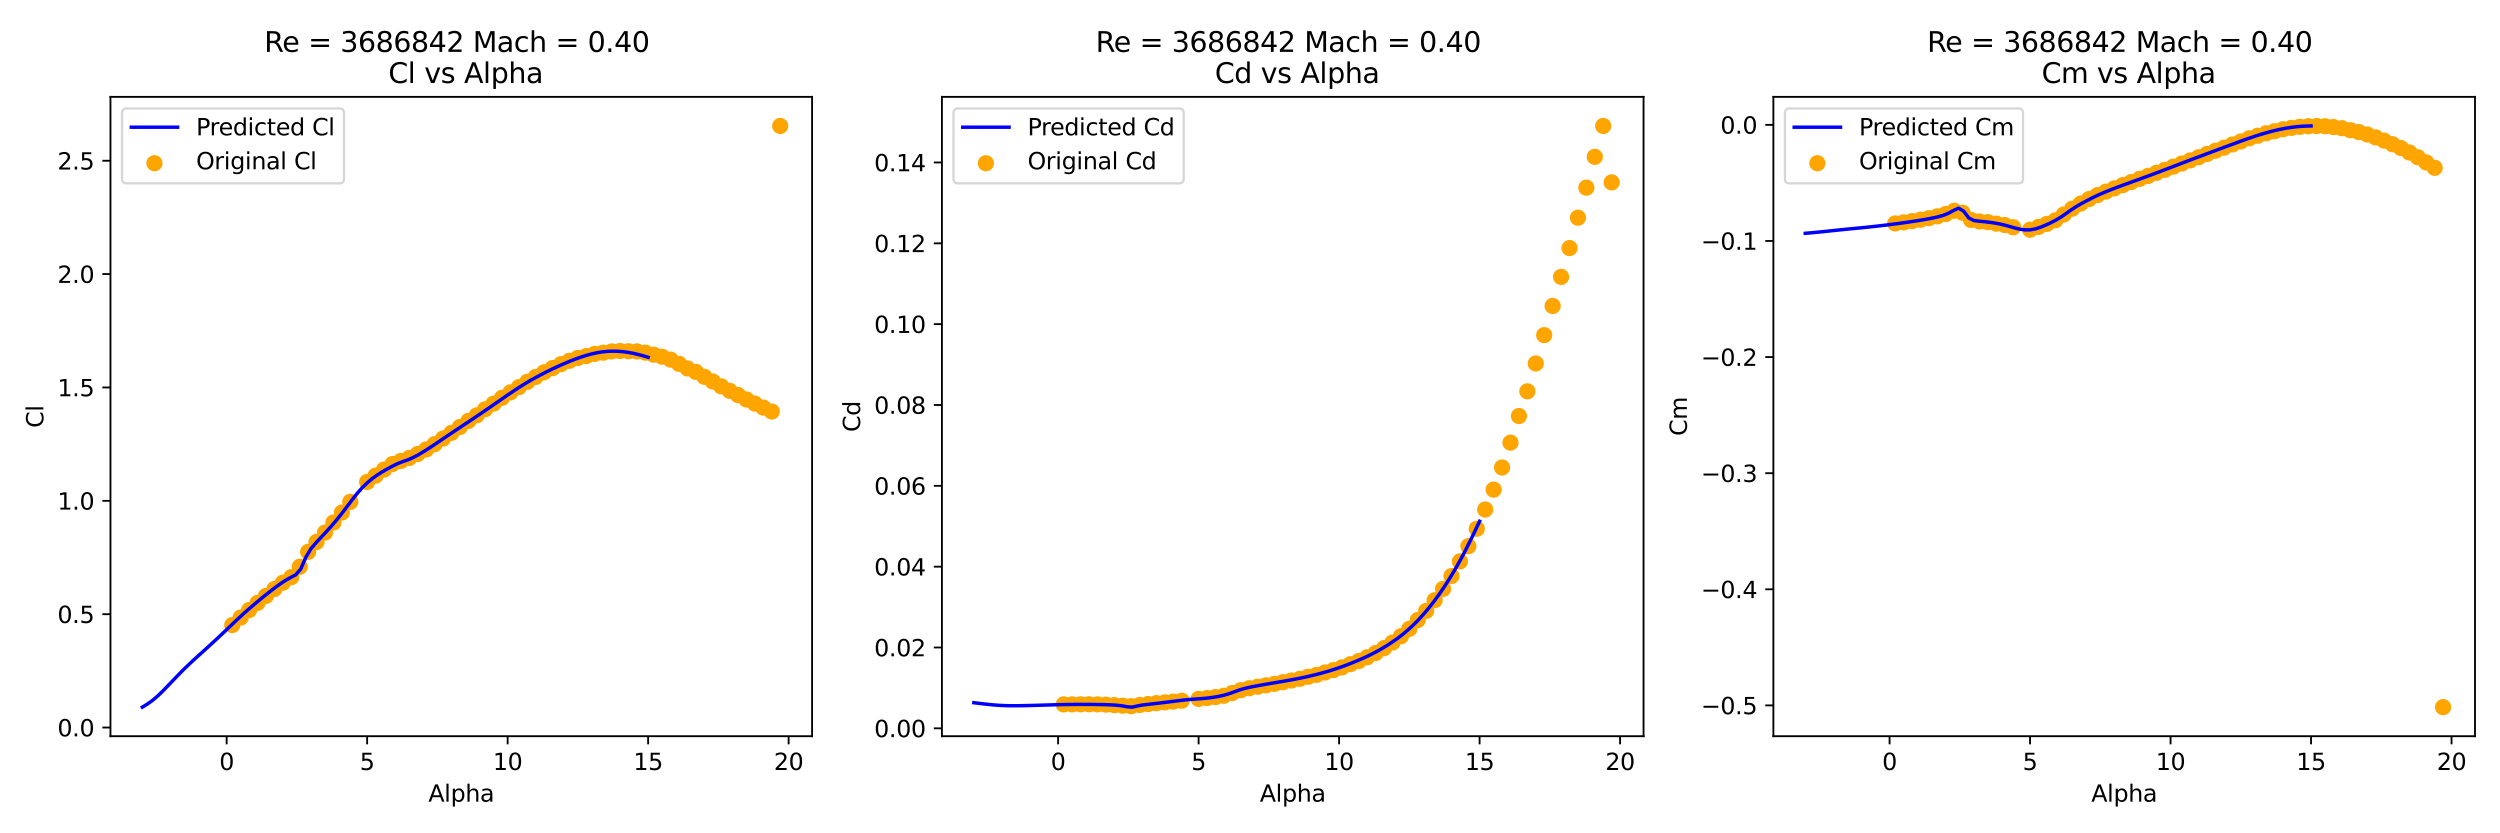 <?xml version="1.0" encoding="utf-8" standalone="no"?>
<!DOCTYPE svg PUBLIC "-//W3C//DTD SVG 1.1//EN"
  "http://www.w3.org/Graphics/SVG/1.1/DTD/svg11.dtd">
<svg xmlns:xlink="http://www.w3.org/1999/xlink" width="1080pt" height="360pt" viewBox="0 0 1080 360" xmlns="http://www.w3.org/2000/svg" version="1.1">
 <defs>
  <style type="text/css">*{stroke-linejoin: round; stroke-linecap: butt}</style>
 </defs>
 <g id="figure_1">
  <g id="patch_1">
   <path d="M 0 360 
L 1080 360 
L 1080 0 
L 0 0 
z
" style="fill: #ffffff"/>
  </g>
  <g id="axes_1">
   <g id="patch_2">
    <path d="M 47.72 318.04 
L 350.82 318.04 
L 350.82 41.856 
L 47.72 41.856 
z
" style="fill: #ffffff"/>
   </g>
   <g id="PathCollection_1">
    <defs>
     <path id="m28e51dcb62" d="M 0 3 
C 0.796 3 1.559 2.684 2.121 2.121 
C 2.684 1.559 3 0.796 3 0 
C 3 -0.796 2.684 -1.559 2.121 -2.121 
C 1.559 -2.684 0.796 -3 0 -3 
C -0.796 -3 -1.559 -2.684 -2.121 -2.121 
C -2.684 -1.559 -3 -0.796 -3 0 
C -3 0.796 -2.684 1.559 -2.121 2.121 
C -1.559 2.684 -0.796 3 0 3 
z
" style="stroke: #ffa500"/>
    </defs>
    <g clip-path="url(#p3eccc0cd91)">
     <use xlink:href="#m28e51dcb62" x="100.341" y="270.014" style="fill: #ffa500; stroke: #ffa500"/>
     <use xlink:href="#m28e51dcb62" x="103.982" y="266.762" style="fill: #ffa500; stroke: #ffa500"/>
     <use xlink:href="#m28e51dcb62" x="107.624" y="263.539" style="fill: #ffa500; stroke: #ffa500"/>
     <use xlink:href="#m28e51dcb62" x="111.265" y="260.434" style="fill: #ffa500; stroke: #ffa500"/>
     <use xlink:href="#m28e51dcb62" x="114.907" y="257.417" style="fill: #ffa500; stroke: #ffa500"/>
     <use xlink:href="#m28e51dcb62" x="118.549" y="254.449" style="fill: #ffa500; stroke: #ffa500"/>
     <use xlink:href="#m28e51dcb62" x="122.19" y="251.736" style="fill: #ffa500; stroke: #ffa500"/>
     <use xlink:href="#m28e51dcb62" x="125.832" y="249.327" style="fill: #ffa500; stroke: #ffa500"/>
     <use xlink:href="#m28e51dcb62" x="129.473" y="244.85" style="fill: #ffa500; stroke: #ffa500"/>
     <use xlink:href="#m28e51dcb62" x="133.115" y="238.395" style="fill: #ffa500; stroke: #ffa500"/>
     <use xlink:href="#m28e51dcb62" x="136.756" y="234.105" style="fill: #ffa500; stroke: #ffa500"/>
     <use xlink:href="#m28e51dcb62" x="140.398" y="230.07" style="fill: #ffa500; stroke: #ffa500"/>
     <use xlink:href="#m28e51dcb62" x="144.04" y="225.73" style="fill: #ffa500; stroke: #ffa500"/>
     <use xlink:href="#m28e51dcb62" x="147.681" y="221.421" style="fill: #ffa500; stroke: #ffa500"/>
     <use xlink:href="#m28e51dcb62" x="151.323" y="216.788" style="fill: #ffa500; stroke: #ffa500"/>
     <use xlink:href="#m28e51dcb62" x="158.606" y="208.207" style="fill: #ffa500; stroke: #ffa500"/>
     <use xlink:href="#m28e51dcb62" x="162.247" y="205.474" style="fill: #ffa500; stroke: #ffa500"/>
     <use xlink:href="#m28e51dcb62" x="165.889" y="202.869" style="fill: #ffa500; stroke: #ffa500"/>
     <use xlink:href="#m28e51dcb62" x="169.531" y="200.469" style="fill: #ffa500; stroke: #ffa500"/>
     <use xlink:href="#m28e51dcb62" x="173.172" y="199.127" style="fill: #ffa500; stroke: #ffa500"/>
     <use xlink:href="#m28e51dcb62" x="176.814" y="197.815" style="fill: #ffa500; stroke: #ffa500"/>
     <use xlink:href="#m28e51dcb62" x="180.455" y="196.11" style="fill: #ffa500; stroke: #ffa500"/>
     <use xlink:href="#m28e51dcb62" x="184.097" y="194.151" style="fill: #ffa500; stroke: #ffa500"/>
     <use xlink:href="#m28e51dcb62" x="187.738" y="191.889" style="fill: #ffa500; stroke: #ffa500"/>
     <use xlink:href="#m28e51dcb62" x="191.38" y="189.45" style="fill: #ffa500; stroke: #ffa500"/>
     <use xlink:href="#m28e51dcb62" x="195.022" y="186.991" style="fill: #ffa500; stroke: #ffa500"/>
     <use xlink:href="#m28e51dcb62" x="198.663" y="184.454" style="fill: #ffa500; stroke: #ffa500"/>
     <use xlink:href="#m28e51dcb62" x="202.305" y="181.869" style="fill: #ffa500; stroke: #ffa500"/>
     <use xlink:href="#m28e51dcb62" x="205.946" y="179.43" style="fill: #ffa500; stroke: #ffa500"/>
     <use xlink:href="#m28e51dcb62" x="209.588" y="176.785" style="fill: #ffa500; stroke: #ffa500"/>
     <use xlink:href="#m28e51dcb62" x="213.229" y="174.375" style="fill: #ffa500; stroke: #ffa500"/>
     <use xlink:href="#m28e51dcb62" x="216.871" y="171.858" style="fill: #ffa500; stroke: #ffa500"/>
     <use xlink:href="#m28e51dcb62" x="220.512" y="169.498" style="fill: #ffa500; stroke: #ffa500"/>
     <use xlink:href="#m28e51dcb62" x="224.154" y="167.254" style="fill: #ffa500; stroke: #ffa500"/>
     <use xlink:href="#m28e51dcb62" x="227.796" y="164.943" style="fill: #ffa500; stroke: #ffa500"/>
     <use xlink:href="#m28e51dcb62" x="231.437" y="162.827" style="fill: #ffa500; stroke: #ffa500"/>
     <use xlink:href="#m28e51dcb62" x="235.079" y="160.809" style="fill: #ffa500; stroke: #ffa500"/>
     <use xlink:href="#m28e51dcb62" x="238.72" y="159.007" style="fill: #ffa500; stroke: #ffa500"/>
     <use xlink:href="#m28e51dcb62" x="242.362" y="157.303" style="fill: #ffa500; stroke: #ffa500"/>
     <use xlink:href="#m28e51dcb62" x="246.003" y="155.853" style="fill: #ffa500; stroke: #ffa500"/>
     <use xlink:href="#m28e51dcb62" x="249.645" y="154.629" style="fill: #ffa500; stroke: #ffa500"/>
     <use xlink:href="#m28e51dcb62" x="253.287" y="153.826" style="fill: #ffa500; stroke: #ffa500"/>
     <use xlink:href="#m28e51dcb62" x="256.928" y="152.885" style="fill: #ffa500; stroke: #ffa500"/>
     <use xlink:href="#m28e51dcb62" x="260.57" y="152.356" style="fill: #ffa500; stroke: #ffa500"/>
     <use xlink:href="#m28e51dcb62" x="264.211" y="151.818" style="fill: #ffa500; stroke: #ffa500"/>
     <use xlink:href="#m28e51dcb62" x="267.853" y="151.641" style="fill: #ffa500; stroke: #ffa500"/>
     <use xlink:href="#m28e51dcb62" x="271.494" y="151.749" style="fill: #ffa500; stroke: #ffa500"/>
     <use xlink:href="#m28e51dcb62" x="275.136" y="151.818" style="fill: #ffa500; stroke: #ffa500"/>
     <use xlink:href="#m28e51dcb62" x="278.778" y="152.337" style="fill: #ffa500; stroke: #ffa500"/>
     <use xlink:href="#m28e51dcb62" x="282.419" y="153.228" style="fill: #ffa500; stroke: #ffa500"/>
     <use xlink:href="#m28e51dcb62" x="286.061" y="154.119" style="fill: #ffa500; stroke: #ffa500"/>
     <use xlink:href="#m28e51dcb62" x="289.702" y="155.363" style="fill: #ffa500; stroke: #ffa500"/>
     <use xlink:href="#m28e51dcb62" x="293.344" y="157.175" style="fill: #ffa500; stroke: #ffa500"/>
     <use xlink:href="#m28e51dcb62" x="296.985" y="159.164" style="fill: #ffa500; stroke: #ffa500"/>
     <use xlink:href="#m28e51dcb62" x="300.627" y="160.662" style="fill: #ffa500; stroke: #ffa500"/>
     <use xlink:href="#m28e51dcb62" x="304.269" y="162.768" style="fill: #ffa500; stroke: #ffa500"/>
     <use xlink:href="#m28e51dcb62" x="307.91" y="164.786" style="fill: #ffa500; stroke: #ffa500"/>
     <use xlink:href="#m28e51dcb62" x="311.552" y="166.892" style="fill: #ffa500; stroke: #ffa500"/>
     <use xlink:href="#m28e51dcb62" x="315.193" y="168.831" style="fill: #ffa500; stroke: #ffa500"/>
     <use xlink:href="#m28e51dcb62" x="318.835" y="170.663" style="fill: #ffa500; stroke: #ffa500"/>
     <use xlink:href="#m28e51dcb62" x="322.476" y="172.583" style="fill: #ffa500; stroke: #ffa500"/>
     <use xlink:href="#m28e51dcb62" x="326.118" y="174.366" style="fill: #ffa500; stroke: #ffa500"/>
     <use xlink:href="#m28e51dcb62" x="329.76" y="176.09" style="fill: #ffa500; stroke: #ffa500"/>
     <use xlink:href="#m28e51dcb62" x="333.401" y="177.774" style="fill: #ffa500; stroke: #ffa500"/>
     <use xlink:href="#m28e51dcb62" x="337.043" y="54.41" style="fill: #ffa500; stroke: #ffa500"/>
    </g>
   </g>
   <g id="matplotlib.axis_1">
    <g id="xtick_1">
     <g id="line2d_1">
      <defs>
       <path id="m42229b981b" d="M 0 0 
L 0 3.5 
" style="stroke: #000000; stroke-width: 0.8"/>
      </defs>
      <g>
       <use xlink:href="#m42229b981b" x="97.913" y="318.04" style="stroke: #000000; stroke-width: 0.8"/>
      </g>
     </g>
     <g id="text_1">
      <!-- 0 -->
      <g transform="translate(94.732 332.638) scale(0.1 -0.1)">
       <defs>
        <path id="DejaVuSans-30" d="M 2034 4250 
Q 1547 4250 1301 3770 
Q 1056 3291 1056 2328 
Q 1056 1369 1301 889 
Q 1547 409 2034 409 
Q 2525 409 2770 889 
Q 3016 1369 3016 2328 
Q 3016 3291 2770 3770 
Q 2525 4250 2034 4250 
z
M 2034 4750 
Q 2819 4750 3233 4129 
Q 3647 3509 3647 2328 
Q 3647 1150 3233 529 
Q 2819 -91 2034 -91 
Q 1250 -91 836 529 
Q 422 1150 422 2328 
Q 422 3509 836 4129 
Q 1250 4750 2034 4750 
z
" transform="scale(0.016)"/>
       </defs>
       <use xlink:href="#DejaVuSans-30"/>
      </g>
     </g>
    </g>
    <g id="xtick_2">
     <g id="line2d_2">
      <g>
       <use xlink:href="#m42229b981b" x="158.606" y="318.04" style="stroke: #000000; stroke-width: 0.8"/>
      </g>
     </g>
     <g id="text_2">
      <!-- 5 -->
      <g transform="translate(155.425 332.638) scale(0.1 -0.1)">
       <defs>
        <path id="DejaVuSans-35" d="M 691 4666 
L 3169 4666 
L 3169 4134 
L 1269 4134 
L 1269 2991 
Q 1406 3038 1543 3061 
Q 1681 3084 1819 3084 
Q 2600 3084 3056 2656 
Q 3513 2228 3513 1497 
Q 3513 744 3044 326 
Q 2575 -91 1722 -91 
Q 1428 -91 1123 -41 
Q 819 9 494 109 
L 494 744 
Q 775 591 1075 516 
Q 1375 441 1709 441 
Q 2250 441 2565 725 
Q 2881 1009 2881 1497 
Q 2881 1984 2565 2268 
Q 2250 2553 1709 2553 
Q 1456 2553 1204 2497 
Q 953 2441 691 2322 
L 691 4666 
z
" transform="scale(0.016)"/>
       </defs>
       <use xlink:href="#DejaVuSans-35"/>
      </g>
     </g>
    </g>
    <g id="xtick_3">
     <g id="line2d_3">
      <g>
       <use xlink:href="#m42229b981b" x="219.299" y="318.04" style="stroke: #000000; stroke-width: 0.8"/>
      </g>
     </g>
     <g id="text_3">
      <!-- 10 -->
      <g transform="translate(212.936 332.638) scale(0.1 -0.1)">
       <defs>
        <path id="DejaVuSans-31" d="M 794 531 
L 1825 531 
L 1825 4091 
L 703 3866 
L 703 4441 
L 1819 4666 
L 2450 4666 
L 2450 531 
L 3481 531 
L 3481 0 
L 794 0 
L 794 531 
z
" transform="scale(0.016)"/>
       </defs>
       <use xlink:href="#DejaVuSans-31"/>
       <use xlink:href="#DejaVuSans-30" x="63.623"/>
      </g>
     </g>
    </g>
    <g id="xtick_4">
     <g id="line2d_4">
      <g>
       <use xlink:href="#m42229b981b" x="279.991" y="318.04" style="stroke: #000000; stroke-width: 0.8"/>
      </g>
     </g>
     <g id="text_4">
      <!-- 15 -->
      <g transform="translate(273.629 332.638) scale(0.1 -0.1)">
       <use xlink:href="#DejaVuSans-31"/>
       <use xlink:href="#DejaVuSans-35" x="63.623"/>
      </g>
     </g>
    </g>
    <g id="xtick_5">
     <g id="line2d_5">
      <g>
       <use xlink:href="#m42229b981b" x="340.684" y="318.04" style="stroke: #000000; stroke-width: 0.8"/>
      </g>
     </g>
     <g id="text_5">
      <!-- 20 -->
      <g transform="translate(334.322 332.638) scale(0.1 -0.1)">
       <defs>
        <path id="DejaVuSans-32" d="M 1228 531 
L 3431 531 
L 3431 0 
L 469 0 
L 469 531 
Q 828 903 1448 1529 
Q 2069 2156 2228 2338 
Q 2531 2678 2651 2914 
Q 2772 3150 2772 3378 
Q 2772 3750 2511 3984 
Q 2250 4219 1831 4219 
Q 1534 4219 1204 4116 
Q 875 4013 500 3803 
L 500 4441 
Q 881 4594 1212 4672 
Q 1544 4750 1819 4750 
Q 2544 4750 2975 4387 
Q 3406 4025 3406 3419 
Q 3406 3131 3298 2873 
Q 3191 2616 2906 2266 
Q 2828 2175 2409 1742 
Q 1991 1309 1228 531 
z
" transform="scale(0.016)"/>
       </defs>
       <use xlink:href="#DejaVuSans-32"/>
       <use xlink:href="#DejaVuSans-30" x="63.623"/>
      </g>
     </g>
    </g>
    <g id="text_6">
     <!-- Alpha -->
     <g transform="translate(185.054 346.317) scale(0.1 -0.1)">
      <defs>
       <path id="DejaVuSans-41" d="M 2188 4044 
L 1331 1722 
L 3047 1722 
L 2188 4044 
z
M 1831 4666 
L 2547 4666 
L 4325 0 
L 3669 0 
L 3244 1197 
L 1141 1197 
L 716 0 
L 50 0 
L 1831 4666 
z
" transform="scale(0.016)"/>
       <path id="DejaVuSans-6c" d="M 603 4863 
L 1178 4863 
L 1178 0 
L 603 0 
L 603 4863 
z
" transform="scale(0.016)"/>
       <path id="DejaVuSans-70" d="M 1159 525 
L 1159 -1331 
L 581 -1331 
L 581 3500 
L 1159 3500 
L 1159 2969 
Q 1341 3281 1617 3432 
Q 1894 3584 2278 3584 
Q 2916 3584 3314 3078 
Q 3713 2572 3713 1747 
Q 3713 922 3314 415 
Q 2916 -91 2278 -91 
Q 1894 -91 1617 61 
Q 1341 213 1159 525 
z
M 3116 1747 
Q 3116 2381 2855 2742 
Q 2594 3103 2138 3103 
Q 1681 3103 1420 2742 
Q 1159 2381 1159 1747 
Q 1159 1113 1420 752 
Q 1681 391 2138 391 
Q 2594 391 2855 752 
Q 3116 1113 3116 1747 
z
" transform="scale(0.016)"/>
       <path id="DejaVuSans-68" d="M 3513 2113 
L 3513 0 
L 2938 0 
L 2938 2094 
Q 2938 2591 2744 2837 
Q 2550 3084 2163 3084 
Q 1697 3084 1428 2787 
Q 1159 2491 1159 1978 
L 1159 0 
L 581 0 
L 581 4863 
L 1159 4863 
L 1159 2956 
Q 1366 3272 1645 3428 
Q 1925 3584 2291 3584 
Q 2894 3584 3203 3211 
Q 3513 2838 3513 2113 
z
" transform="scale(0.016)"/>
       <path id="DejaVuSans-61" d="M 2194 1759 
Q 1497 1759 1228 1600 
Q 959 1441 959 1056 
Q 959 750 1161 570 
Q 1363 391 1709 391 
Q 2188 391 2477 730 
Q 2766 1069 2766 1631 
L 2766 1759 
L 2194 1759 
z
M 3341 1997 
L 3341 0 
L 2766 0 
L 2766 531 
Q 2569 213 2275 61 
Q 1981 -91 1556 -91 
Q 1019 -91 701 211 
Q 384 513 384 1019 
Q 384 1609 779 1909 
Q 1175 2209 1959 2209 
L 2766 2209 
L 2766 2266 
Q 2766 2663 2505 2880 
Q 2244 3097 1772 3097 
Q 1472 3097 1187 3025 
Q 903 2953 641 2809 
L 641 3341 
Q 956 3463 1253 3523 
Q 1550 3584 1831 3584 
Q 2591 3584 2966 3190 
Q 3341 2797 3341 1997 
z
" transform="scale(0.016)"/>
      </defs>
      <use xlink:href="#DejaVuSans-41"/>
      <use xlink:href="#DejaVuSans-6c" x="68.408"/>
      <use xlink:href="#DejaVuSans-70" x="96.191"/>
      <use xlink:href="#DejaVuSans-68" x="159.668"/>
      <use xlink:href="#DejaVuSans-61" x="223.047"/>
     </g>
    </g>
   </g>
   <g id="matplotlib.axis_2">
    <g id="ytick_1">
     <g id="line2d_6">
      <defs>
       <path id="m9c06c768c1" d="M 0 0 
L -3.5 0 
" style="stroke: #000000; stroke-width: 0.8"/>
      </defs>
      <g>
       <use xlink:href="#m9c06c768c1" x="47.72" y="314.306" style="stroke: #000000; stroke-width: 0.8"/>
      </g>
     </g>
     <g id="text_7">
      <!-- 0.0 -->
      <g transform="translate(24.817 318.106) scale(0.1 -0.1)">
       <defs>
        <path id="DejaVuSans-2e" d="M 684 794 
L 1344 794 
L 1344 0 
L 684 0 
L 684 794 
z
" transform="scale(0.016)"/>
       </defs>
       <use xlink:href="#DejaVuSans-30"/>
       <use xlink:href="#DejaVuSans-2e" x="63.623"/>
       <use xlink:href="#DejaVuSans-30" x="95.41"/>
      </g>
     </g>
    </g>
    <g id="ytick_2">
     <g id="line2d_7">
      <g>
       <use xlink:href="#m9c06c768c1" x="47.72" y="265.332" style="stroke: #000000; stroke-width: 0.8"/>
      </g>
     </g>
     <g id="text_8">
      <!-- 0.5 -->
      <g transform="translate(24.817 269.131) scale(0.1 -0.1)">
       <use xlink:href="#DejaVuSans-30"/>
       <use xlink:href="#DejaVuSans-2e" x="63.623"/>
       <use xlink:href="#DejaVuSans-35" x="95.41"/>
      </g>
     </g>
    </g>
    <g id="ytick_3">
     <g id="line2d_8">
      <g>
       <use xlink:href="#m9c06c768c1" x="47.72" y="216.357" style="stroke: #000000; stroke-width: 0.8"/>
      </g>
     </g>
     <g id="text_9">
      <!-- 1.0 -->
      <g transform="translate(24.817 220.156) scale(0.1 -0.1)">
       <use xlink:href="#DejaVuSans-31"/>
       <use xlink:href="#DejaVuSans-2e" x="63.623"/>
       <use xlink:href="#DejaVuSans-30" x="95.41"/>
      </g>
     </g>
    </g>
    <g id="ytick_4">
     <g id="line2d_9">
      <g>
       <use xlink:href="#m9c06c768c1" x="47.72" y="167.382" style="stroke: #000000; stroke-width: 0.8"/>
      </g>
     </g>
     <g id="text_10">
      <!-- 1.5 -->
      <g transform="translate(24.817 171.181) scale(0.1 -0.1)">
       <use xlink:href="#DejaVuSans-31"/>
       <use xlink:href="#DejaVuSans-2e" x="63.623"/>
       <use xlink:href="#DejaVuSans-35" x="95.41"/>
      </g>
     </g>
    </g>
    <g id="ytick_5">
     <g id="line2d_10">
      <g>
       <use xlink:href="#m9c06c768c1" x="47.72" y="118.407" style="stroke: #000000; stroke-width: 0.8"/>
      </g>
     </g>
     <g id="text_11">
      <!-- 2.0 -->
      <g transform="translate(24.817 122.206) scale(0.1 -0.1)">
       <use xlink:href="#DejaVuSans-32"/>
       <use xlink:href="#DejaVuSans-2e" x="63.623"/>
       <use xlink:href="#DejaVuSans-30" x="95.41"/>
      </g>
     </g>
    </g>
    <g id="ytick_6">
     <g id="line2d_11">
      <g>
       <use xlink:href="#m9c06c768c1" x="47.72" y="69.432" style="stroke: #000000; stroke-width: 0.8"/>
      </g>
     </g>
     <g id="text_12">
      <!-- 2.5 -->
      <g transform="translate(24.817 73.231) scale(0.1 -0.1)">
       <use xlink:href="#DejaVuSans-32"/>
       <use xlink:href="#DejaVuSans-2e" x="63.623"/>
       <use xlink:href="#DejaVuSans-35" x="95.41"/>
      </g>
     </g>
    </g>
    <g id="text_13">
     <!-- Cl -->
     <g transform="translate(18.737 184.828) rotate(-90) scale(0.1 -0.1)">
      <defs>
       <path id="DejaVuSans-43" d="M 4122 4306 
L 4122 3641 
Q 3803 3938 3442 4084 
Q 3081 4231 2675 4231 
Q 1875 4231 1450 3742 
Q 1025 3253 1025 2328 
Q 1025 1406 1450 917 
Q 1875 428 2675 428 
Q 3081 428 3442 575 
Q 3803 722 4122 1019 
L 4122 359 
Q 3791 134 3420 21 
Q 3050 -91 2638 -91 
Q 1578 -91 968 557 
Q 359 1206 359 2328 
Q 359 3453 968 4101 
Q 1578 4750 2638 4750 
Q 3056 4750 3426 4639 
Q 3797 4528 4122 4306 
z
" transform="scale(0.016)"/>
      </defs>
      <use xlink:href="#DejaVuSans-43"/>
      <use xlink:href="#DejaVuSans-6c" x="69.824"/>
     </g>
    </g>
   </g>
   <g id="line2d_12">
    <path d="M 61.497 305.486 
L 63.704 304.128 
L 65.911 302.54 
L 68.118 300.671 
L 70.325 298.539 
L 72.532 296.267 
L 74.739 293.946 
L 76.946 291.646 
L 79.153 289.412 
L 81.36 287.27 
L 83.567 285.205 
L 85.774 283.203 
L 87.981 281.211 
L 90.188 279.21 
L 92.395 277.184 
L 94.602 275.125 
L 96.809 273.038 
L 99.016 270.936 
L 101.223 268.837 
L 103.431 266.762 
L 105.638 264.74 
L 107.845 262.799 
L 110.052 260.904 
L 112.259 259.058 
L 114.466 257.261 
L 116.673 255.513 
L 118.88 253.823 
L 121.087 252.209 
L 123.294 250.746 
L 125.501 249.496 
L 127.708 248.349 
L 129.915 245.817 
L 132.122 240.75 
L 134.329 237.04 
L 136.536 234.454 
L 138.743 232.093 
L 140.95 229.718 
L 143.157 227.275 
L 145.364 224.692 
L 147.571 221.942 
L 149.778 219.046 
L 151.985 216.103 
L 154.192 213.282 
L 156.399 210.761 
L 158.606 208.627 
L 160.813 206.753 
L 163.02 205.167 
L 165.227 203.783 
L 167.434 202.517 
L 169.641 201.319 
L 171.848 200.244 
L 174.055 199.392 
L 176.262 198.629 
L 178.469 197.65 
L 180.676 196.5 
L 182.883 195.177 
L 185.09 193.779 
L 187.297 192.327 
L 189.504 190.846 
L 191.711 189.355 
L 193.918 187.865 
L 196.125 186.384 
L 198.332 184.911 
L 200.539 183.444 
L 202.746 181.977 
L 204.953 180.503 
L 207.16 179.016 
L 209.367 177.514 
L 211.574 175.995 
L 213.781 174.465 
L 215.988 172.932 
L 218.195 171.404 
L 220.402 169.896 
L 222.609 168.419 
L 224.816 166.986 
L 227.023 165.604 
L 229.23 164.289 
L 231.437 163.082 
L 233.644 161.9 
L 235.851 160.761 
L 238.058 159.67 
L 240.265 158.627 
L 242.472 157.634 
L 244.679 156.68 
L 246.886 155.775 
L 249.093 154.929 
L 251.3 154.154 
L 253.507 153.462 
L 255.714 152.867 
L 257.921 152.381 
L 260.128 152.016 
L 262.335 151.795 
L 264.542 151.705 
L 266.749 151.746 
L 268.956 151.912 
L 271.163 152.197 
L 273.37 152.594 
L 275.577 153.097 
L 277.784 153.689 
L 279.991 154.356 
" clip-path="url(#p3eccc0cd91)" style="fill: none; stroke: #0000ff; stroke-width: 1.5; stroke-linecap: square"/>
   </g>
   <g id="patch_3">
    <path d="M 47.72 318.04 
L 47.72 41.856 
" style="fill: none; stroke: #000000; stroke-width: 0.8; stroke-linejoin: miter; stroke-linecap: square"/>
   </g>
   <g id="patch_4">
    <path d="M 350.82 318.04 
L 350.82 41.856 
" style="fill: none; stroke: #000000; stroke-width: 0.8; stroke-linejoin: miter; stroke-linecap: square"/>
   </g>
   <g id="patch_5">
    <path d="M 47.72 318.04 
L 350.82 318.04 
" style="fill: none; stroke: #000000; stroke-width: 0.8; stroke-linejoin: miter; stroke-linecap: square"/>
   </g>
   <g id="patch_6">
    <path d="M 47.72 41.856 
L 350.82 41.856 
" style="fill: none; stroke: #000000; stroke-width: 0.8; stroke-linejoin: miter; stroke-linecap: square"/>
   </g>
   <g id="text_14">
    <!-- Re = 3686842 Mach = 0.40  -->
    <g transform="translate(114.145 22.419) scale(0.12 -0.12)">
     <defs>
      <path id="DejaVuSans-52" d="M 2841 2188 
Q 3044 2119 3236 1894 
Q 3428 1669 3622 1275 
L 4263 0 
L 3584 0 
L 2988 1197 
Q 2756 1666 2539 1819 
Q 2322 1972 1947 1972 
L 1259 1972 
L 1259 0 
L 628 0 
L 628 4666 
L 2053 4666 
Q 2853 4666 3247 4331 
Q 3641 3997 3641 3322 
Q 3641 2881 3436 2590 
Q 3231 2300 2841 2188 
z
M 1259 4147 
L 1259 2491 
L 2053 2491 
Q 2509 2491 2742 2702 
Q 2975 2913 2975 3322 
Q 2975 3731 2742 3939 
Q 2509 4147 2053 4147 
L 1259 4147 
z
" transform="scale(0.016)"/>
      <path id="DejaVuSans-65" d="M 3597 1894 
L 3597 1613 
L 953 1613 
Q 991 1019 1311 708 
Q 1631 397 2203 397 
Q 2534 397 2845 478 
Q 3156 559 3463 722 
L 3463 178 
Q 3153 47 2828 -22 
Q 2503 -91 2169 -91 
Q 1331 -91 842 396 
Q 353 884 353 1716 
Q 353 2575 817 3079 
Q 1281 3584 2069 3584 
Q 2775 3584 3186 3129 
Q 3597 2675 3597 1894 
z
M 3022 2063 
Q 3016 2534 2758 2815 
Q 2500 3097 2075 3097 
Q 1594 3097 1305 2825 
Q 1016 2553 972 2059 
L 3022 2063 
z
" transform="scale(0.016)"/>
      <path id="DejaVuSans-20" transform="scale(0.016)"/>
      <path id="DejaVuSans-3d" d="M 678 2906 
L 4684 2906 
L 4684 2381 
L 678 2381 
L 678 2906 
z
M 678 1631 
L 4684 1631 
L 4684 1100 
L 678 1100 
L 678 1631 
z
" transform="scale(0.016)"/>
      <path id="DejaVuSans-33" d="M 2597 2516 
Q 3050 2419 3304 2112 
Q 3559 1806 3559 1356 
Q 3559 666 3084 287 
Q 2609 -91 1734 -91 
Q 1441 -91 1130 -33 
Q 819 25 488 141 
L 488 750 
Q 750 597 1062 519 
Q 1375 441 1716 441 
Q 2309 441 2620 675 
Q 2931 909 2931 1356 
Q 2931 1769 2642 2001 
Q 2353 2234 1838 2234 
L 1294 2234 
L 1294 2753 
L 1863 2753 
Q 2328 2753 2575 2939 
Q 2822 3125 2822 3475 
Q 2822 3834 2567 4026 
Q 2313 4219 1838 4219 
Q 1578 4219 1281 4162 
Q 984 4106 628 3988 
L 628 4550 
Q 988 4650 1302 4700 
Q 1616 4750 1894 4750 
Q 2613 4750 3031 4423 
Q 3450 4097 3450 3541 
Q 3450 3153 3228 2886 
Q 3006 2619 2597 2516 
z
" transform="scale(0.016)"/>
      <path id="DejaVuSans-36" d="M 2113 2584 
Q 1688 2584 1439 2293 
Q 1191 2003 1191 1497 
Q 1191 994 1439 701 
Q 1688 409 2113 409 
Q 2538 409 2786 701 
Q 3034 994 3034 1497 
Q 3034 2003 2786 2293 
Q 2538 2584 2113 2584 
z
M 3366 4563 
L 3366 3988 
Q 3128 4100 2886 4159 
Q 2644 4219 2406 4219 
Q 1781 4219 1451 3797 
Q 1122 3375 1075 2522 
Q 1259 2794 1537 2939 
Q 1816 3084 2150 3084 
Q 2853 3084 3261 2657 
Q 3669 2231 3669 1497 
Q 3669 778 3244 343 
Q 2819 -91 2113 -91 
Q 1303 -91 875 529 
Q 447 1150 447 2328 
Q 447 3434 972 4092 
Q 1497 4750 2381 4750 
Q 2619 4750 2861 4703 
Q 3103 4656 3366 4563 
z
" transform="scale(0.016)"/>
      <path id="DejaVuSans-38" d="M 2034 2216 
Q 1584 2216 1326 1975 
Q 1069 1734 1069 1313 
Q 1069 891 1326 650 
Q 1584 409 2034 409 
Q 2484 409 2743 651 
Q 3003 894 3003 1313 
Q 3003 1734 2745 1975 
Q 2488 2216 2034 2216 
z
M 1403 2484 
Q 997 2584 770 2862 
Q 544 3141 544 3541 
Q 544 4100 942 4425 
Q 1341 4750 2034 4750 
Q 2731 4750 3128 4425 
Q 3525 4100 3525 3541 
Q 3525 3141 3298 2862 
Q 3072 2584 2669 2484 
Q 3125 2378 3379 2068 
Q 3634 1759 3634 1313 
Q 3634 634 3220 271 
Q 2806 -91 2034 -91 
Q 1263 -91 848 271 
Q 434 634 434 1313 
Q 434 1759 690 2068 
Q 947 2378 1403 2484 
z
M 1172 3481 
Q 1172 3119 1398 2916 
Q 1625 2713 2034 2713 
Q 2441 2713 2670 2916 
Q 2900 3119 2900 3481 
Q 2900 3844 2670 4047 
Q 2441 4250 2034 4250 
Q 1625 4250 1398 4047 
Q 1172 3844 1172 3481 
z
" transform="scale(0.016)"/>
      <path id="DejaVuSans-34" d="M 2419 4116 
L 825 1625 
L 2419 1625 
L 2419 4116 
z
M 2253 4666 
L 3047 4666 
L 3047 1625 
L 3713 1625 
L 3713 1100 
L 3047 1100 
L 3047 0 
L 2419 0 
L 2419 1100 
L 313 1100 
L 313 1709 
L 2253 4666 
z
" transform="scale(0.016)"/>
      <path id="DejaVuSans-4d" d="M 628 4666 
L 1569 4666 
L 2759 1491 
L 3956 4666 
L 4897 4666 
L 4897 0 
L 4281 0 
L 4281 4097 
L 3078 897 
L 2444 897 
L 1241 4097 
L 1241 0 
L 628 0 
L 628 4666 
z
" transform="scale(0.016)"/>
      <path id="DejaVuSans-63" d="M 3122 3366 
L 3122 2828 
Q 2878 2963 2633 3030 
Q 2388 3097 2138 3097 
Q 1578 3097 1268 2742 
Q 959 2388 959 1747 
Q 959 1106 1268 751 
Q 1578 397 2138 397 
Q 2388 397 2633 464 
Q 2878 531 3122 666 
L 3122 134 
Q 2881 22 2623 -34 
Q 2366 -91 2075 -91 
Q 1284 -91 818 406 
Q 353 903 353 1747 
Q 353 2603 823 3093 
Q 1294 3584 2113 3584 
Q 2378 3584 2631 3529 
Q 2884 3475 3122 3366 
z
" transform="scale(0.016)"/>
     </defs>
     <use xlink:href="#DejaVuSans-52"/>
     <use xlink:href="#DejaVuSans-65" x="64.982"/>
     <use xlink:href="#DejaVuSans-20" x="126.506"/>
     <use xlink:href="#DejaVuSans-3d" x="158.293"/>
     <use xlink:href="#DejaVuSans-20" x="242.082"/>
     <use xlink:href="#DejaVuSans-33" x="273.869"/>
     <use xlink:href="#DejaVuSans-36" x="337.492"/>
     <use xlink:href="#DejaVuSans-38" x="401.115"/>
     <use xlink:href="#DejaVuSans-36" x="464.738"/>
     <use xlink:href="#DejaVuSans-38" x="528.361"/>
     <use xlink:href="#DejaVuSans-34" x="591.984"/>
     <use xlink:href="#DejaVuSans-32" x="655.607"/>
     <use xlink:href="#DejaVuSans-20" x="719.23"/>
     <use xlink:href="#DejaVuSans-4d" x="751.018"/>
     <use xlink:href="#DejaVuSans-61" x="837.297"/>
     <use xlink:href="#DejaVuSans-63" x="898.576"/>
     <use xlink:href="#DejaVuSans-68" x="953.557"/>
     <use xlink:href="#DejaVuSans-20" x="1016.936"/>
     <use xlink:href="#DejaVuSans-3d" x="1048.723"/>
     <use xlink:href="#DejaVuSans-20" x="1132.512"/>
     <use xlink:href="#DejaVuSans-30" x="1164.299"/>
     <use xlink:href="#DejaVuSans-2e" x="1227.922"/>
     <use xlink:href="#DejaVuSans-34" x="1259.709"/>
     <use xlink:href="#DejaVuSans-30" x="1323.332"/>
     <use xlink:href="#DejaVuSans-20" x="1386.955"/>
    </g>
    <!--  Cl vs Alpha -->
    <g transform="translate(163.956 35.856) scale(0.12 -0.12)">
     <defs>
      <path id="DejaVuSans-76" d="M 191 3500 
L 800 3500 
L 1894 563 
L 2988 3500 
L 3597 3500 
L 2284 0 
L 1503 0 
L 191 3500 
z
" transform="scale(0.016)"/>
      <path id="DejaVuSans-73" d="M 2834 3397 
L 2834 2853 
Q 2591 2978 2328 3040 
Q 2066 3103 1784 3103 
Q 1356 3103 1142 2972 
Q 928 2841 928 2578 
Q 928 2378 1081 2264 
Q 1234 2150 1697 2047 
L 1894 2003 
Q 2506 1872 2764 1633 
Q 3022 1394 3022 966 
Q 3022 478 2636 193 
Q 2250 -91 1575 -91 
Q 1294 -91 989 -36 
Q 684 19 347 128 
L 347 722 
Q 666 556 975 473 
Q 1284 391 1588 391 
Q 1994 391 2212 530 
Q 2431 669 2431 922 
Q 2431 1156 2273 1281 
Q 2116 1406 1581 1522 
L 1381 1569 
Q 847 1681 609 1914 
Q 372 2147 372 2553 
Q 372 3047 722 3315 
Q 1072 3584 1716 3584 
Q 2034 3584 2315 3537 
Q 2597 3491 2834 3397 
z
" transform="scale(0.016)"/>
     </defs>
     <use xlink:href="#DejaVuSans-20"/>
     <use xlink:href="#DejaVuSans-43" x="31.787"/>
     <use xlink:href="#DejaVuSans-6c" x="101.611"/>
     <use xlink:href="#DejaVuSans-20" x="129.395"/>
     <use xlink:href="#DejaVuSans-76" x="161.182"/>
     <use xlink:href="#DejaVuSans-73" x="220.361"/>
     <use xlink:href="#DejaVuSans-20" x="272.461"/>
     <use xlink:href="#DejaVuSans-41" x="304.248"/>
     <use xlink:href="#DejaVuSans-6c" x="372.656"/>
     <use xlink:href="#DejaVuSans-70" x="400.439"/>
     <use xlink:href="#DejaVuSans-68" x="463.916"/>
     <use xlink:href="#DejaVuSans-61" x="527.295"/>
    </g>
   </g>
   <g id="legend_1">
    <g id="patch_7">
     <path d="M 54.72 79.212 
L 146.6 79.212 
Q 148.6 79.212 148.6 77.212 
L 148.6 48.856 
Q 148.6 46.856 146.6 46.856 
L 54.72 46.856 
Q 52.72 46.856 52.72 48.856 
L 52.72 77.212 
Q 52.72 79.212 54.72 79.212 
z
" style="fill: #ffffff; opacity: 0.8; stroke: #cccccc; stroke-linejoin: miter"/>
    </g>
    <g id="line2d_13">
     <path d="M 56.72 54.954 
L 66.72 54.954 
L 76.72 54.954 
" style="fill: none; stroke: #0000ff; stroke-width: 1.5; stroke-linecap: square"/>
    </g>
    <g id="text_15">
     <!-- Predicted Cl -->
     <g transform="translate(84.72 58.454) scale(0.1 -0.1)">
      <defs>
       <path id="DejaVuSans-50" d="M 1259 4147 
L 1259 2394 
L 2053 2394 
Q 2494 2394 2734 2622 
Q 2975 2850 2975 3272 
Q 2975 3691 2734 3919 
Q 2494 4147 2053 4147 
L 1259 4147 
z
M 628 4666 
L 2053 4666 
Q 2838 4666 3239 4311 
Q 3641 3956 3641 3272 
Q 3641 2581 3239 2228 
Q 2838 1875 2053 1875 
L 1259 1875 
L 1259 0 
L 628 0 
L 628 4666 
z
" transform="scale(0.016)"/>
       <path id="DejaVuSans-72" d="M 2631 2963 
Q 2534 3019 2420 3045 
Q 2306 3072 2169 3072 
Q 1681 3072 1420 2755 
Q 1159 2438 1159 1844 
L 1159 0 
L 581 0 
L 581 3500 
L 1159 3500 
L 1159 2956 
Q 1341 3275 1631 3429 
Q 1922 3584 2338 3584 
Q 2397 3584 2469 3576 
Q 2541 3569 2628 3553 
L 2631 2963 
z
" transform="scale(0.016)"/>
       <path id="DejaVuSans-64" d="M 2906 2969 
L 2906 4863 
L 3481 4863 
L 3481 0 
L 2906 0 
L 2906 525 
Q 2725 213 2448 61 
Q 2172 -91 1784 -91 
Q 1150 -91 751 415 
Q 353 922 353 1747 
Q 353 2572 751 3078 
Q 1150 3584 1784 3584 
Q 2172 3584 2448 3432 
Q 2725 3281 2906 2969 
z
M 947 1747 
Q 947 1113 1208 752 
Q 1469 391 1925 391 
Q 2381 391 2643 752 
Q 2906 1113 2906 1747 
Q 2906 2381 2643 2742 
Q 2381 3103 1925 3103 
Q 1469 3103 1208 2742 
Q 947 2381 947 1747 
z
" transform="scale(0.016)"/>
       <path id="DejaVuSans-69" d="M 603 3500 
L 1178 3500 
L 1178 0 
L 603 0 
L 603 3500 
z
M 603 4863 
L 1178 4863 
L 1178 4134 
L 603 4134 
L 603 4863 
z
" transform="scale(0.016)"/>
       <path id="DejaVuSans-74" d="M 1172 4494 
L 1172 3500 
L 2356 3500 
L 2356 3053 
L 1172 3053 
L 1172 1153 
Q 1172 725 1289 603 
Q 1406 481 1766 481 
L 2356 481 
L 2356 0 
L 1766 0 
Q 1100 0 847 248 
Q 594 497 594 1153 
L 594 3053 
L 172 3053 
L 172 3500 
L 594 3500 
L 594 4494 
L 1172 4494 
z
" transform="scale(0.016)"/>
      </defs>
      <use xlink:href="#DejaVuSans-50"/>
      <use xlink:href="#DejaVuSans-72" x="58.553"/>
      <use xlink:href="#DejaVuSans-65" x="97.416"/>
      <use xlink:href="#DejaVuSans-64" x="158.939"/>
      <use xlink:href="#DejaVuSans-69" x="222.416"/>
      <use xlink:href="#DejaVuSans-63" x="250.199"/>
      <use xlink:href="#DejaVuSans-74" x="305.18"/>
      <use xlink:href="#DejaVuSans-65" x="344.389"/>
      <use xlink:href="#DejaVuSans-64" x="405.912"/>
      <use xlink:href="#DejaVuSans-20" x="469.389"/>
      <use xlink:href="#DejaVuSans-43" x="501.176"/>
      <use xlink:href="#DejaVuSans-6c" x="571"/>
     </g>
    </g>
    <g id="PathCollection_2">
     <g>
      <use xlink:href="#m28e51dcb62" x="66.72" y="70.508" style="fill: #ffa500; stroke: #ffa500"/>
     </g>
    </g>
    <g id="text_16">
     <!-- Original Cl -->
     <g transform="translate(84.72 73.133) scale(0.1 -0.1)">
      <defs>
       <path id="DejaVuSans-4f" d="M 2522 4238 
Q 1834 4238 1429 3725 
Q 1025 3213 1025 2328 
Q 1025 1447 1429 934 
Q 1834 422 2522 422 
Q 3209 422 3611 934 
Q 4013 1447 4013 2328 
Q 4013 3213 3611 3725 
Q 3209 4238 2522 4238 
z
M 2522 4750 
Q 3503 4750 4090 4092 
Q 4678 3434 4678 2328 
Q 4678 1225 4090 567 
Q 3503 -91 2522 -91 
Q 1538 -91 948 565 
Q 359 1222 359 2328 
Q 359 3434 948 4092 
Q 1538 4750 2522 4750 
z
" transform="scale(0.016)"/>
       <path id="DejaVuSans-67" d="M 2906 1791 
Q 2906 2416 2648 2759 
Q 2391 3103 1925 3103 
Q 1463 3103 1205 2759 
Q 947 2416 947 1791 
Q 947 1169 1205 825 
Q 1463 481 1925 481 
Q 2391 481 2648 825 
Q 2906 1169 2906 1791 
z
M 3481 434 
Q 3481 -459 3084 -895 
Q 2688 -1331 1869 -1331 
Q 1566 -1331 1297 -1286 
Q 1028 -1241 775 -1147 
L 775 -588 
Q 1028 -725 1275 -790 
Q 1522 -856 1778 -856 
Q 2344 -856 2625 -561 
Q 2906 -266 2906 331 
L 2906 616 
Q 2728 306 2450 153 
Q 2172 0 1784 0 
Q 1141 0 747 490 
Q 353 981 353 1791 
Q 353 2603 747 3093 
Q 1141 3584 1784 3584 
Q 2172 3584 2450 3431 
Q 2728 3278 2906 2969 
L 2906 3500 
L 3481 3500 
L 3481 434 
z
" transform="scale(0.016)"/>
       <path id="DejaVuSans-6e" d="M 3513 2113 
L 3513 0 
L 2938 0 
L 2938 2094 
Q 2938 2591 2744 2837 
Q 2550 3084 2163 3084 
Q 1697 3084 1428 2787 
Q 1159 2491 1159 1978 
L 1159 0 
L 581 0 
L 581 3500 
L 1159 3500 
L 1159 2956 
Q 1366 3272 1645 3428 
Q 1925 3584 2291 3584 
Q 2894 3584 3203 3211 
Q 3513 2838 3513 2113 
z
" transform="scale(0.016)"/>
      </defs>
      <use xlink:href="#DejaVuSans-4f"/>
      <use xlink:href="#DejaVuSans-72" x="78.711"/>
      <use xlink:href="#DejaVuSans-69" x="119.824"/>
      <use xlink:href="#DejaVuSans-67" x="147.607"/>
      <use xlink:href="#DejaVuSans-69" x="211.084"/>
      <use xlink:href="#DejaVuSans-6e" x="238.867"/>
      <use xlink:href="#DejaVuSans-61" x="302.246"/>
      <use xlink:href="#DejaVuSans-6c" x="363.525"/>
      <use xlink:href="#DejaVuSans-20" x="391.309"/>
      <use xlink:href="#DejaVuSans-43" x="423.096"/>
      <use xlink:href="#DejaVuSans-6c" x="492.92"/>
     </g>
    </g>
   </g>
  </g>
  <g id="axes_2">
   <g id="patch_8">
    <path d="M 406.91 318.04 
L 710.01 318.04 
L 710.01 41.856 
L 406.91 41.856 
z
" style="fill: #ffffff"/>
   </g>
   <g id="PathCollection_3">
    <g clip-path="url(#p78568fac09)">
     <use xlink:href="#m28e51dcb62" x="459.531" y="304.303" style="fill: #ffa500; stroke: #ffa500"/>
     <use xlink:href="#m28e51dcb62" x="463.172" y="304.286" style="fill: #ffa500; stroke: #ffa500"/>
     <use xlink:href="#m28e51dcb62" x="466.814" y="304.268" style="fill: #ffa500; stroke: #ffa500"/>
     <use xlink:href="#m28e51dcb62" x="470.455" y="304.251" style="fill: #ffa500; stroke: #ffa500"/>
     <use xlink:href="#m28e51dcb62" x="474.097" y="304.286" style="fill: #ffa500; stroke: #ffa500"/>
     <use xlink:href="#m28e51dcb62" x="477.739" y="304.408" style="fill: #ffa500; stroke: #ffa500"/>
     <use xlink:href="#m28e51dcb62" x="481.38" y="304.617" style="fill: #ffa500; stroke: #ffa500"/>
     <use xlink:href="#m28e51dcb62" x="485.022" y="304.862" style="fill: #ffa500; stroke: #ffa500"/>
     <use xlink:href="#m28e51dcb62" x="488.663" y="305.071" style="fill: #ffa500; stroke: #ffa500"/>
     <use xlink:href="#m28e51dcb62" x="492.305" y="304.565" style="fill: #ffa500; stroke: #ffa500"/>
     <use xlink:href="#m28e51dcb62" x="495.946" y="304.146" style="fill: #ffa500; stroke: #ffa500"/>
     <use xlink:href="#m28e51dcb62" x="499.588" y="303.762" style="fill: #ffa500; stroke: #ffa500"/>
     <use xlink:href="#m28e51dcb62" x="503.23" y="303.43" style="fill: #ffa500; stroke: #ffa500"/>
     <use xlink:href="#m28e51dcb62" x="506.871" y="303.098" style="fill: #ffa500; stroke: #ffa500"/>
     <use xlink:href="#m28e51dcb62" x="510.513" y="302.714" style="fill: #ffa500; stroke: #ffa500"/>
     <use xlink:href="#m28e51dcb62" x="517.796" y="301.928" style="fill: #ffa500; stroke: #ffa500"/>
     <use xlink:href="#m28e51dcb62" x="521.437" y="301.562" style="fill: #ffa500; stroke: #ffa500"/>
     <use xlink:href="#m28e51dcb62" x="525.079" y="301.125" style="fill: #ffa500; stroke: #ffa500"/>
     <use xlink:href="#m28e51dcb62" x="528.721" y="300.567" style="fill: #ffa500; stroke: #ffa500"/>
     <use xlink:href="#m28e51dcb62" x="532.362" y="299.379" style="fill: #ffa500; stroke: #ffa500"/>
     <use xlink:href="#m28e51dcb62" x="536.004" y="298.157" style="fill: #ffa500; stroke: #ffa500"/>
     <use xlink:href="#m28e51dcb62" x="539.645" y="297.301" style="fill: #ffa500; stroke: #ffa500"/>
     <use xlink:href="#m28e51dcb62" x="543.287" y="296.673" style="fill: #ffa500; stroke: #ffa500"/>
     <use xlink:href="#m28e51dcb62" x="546.928" y="296.062" style="fill: #ffa500; stroke: #ffa500"/>
     <use xlink:href="#m28e51dcb62" x="550.57" y="295.433" style="fill: #ffa500; stroke: #ffa500"/>
     <use xlink:href="#m28e51dcb62" x="554.212" y="294.717" style="fill: #ffa500; stroke: #ffa500"/>
     <use xlink:href="#m28e51dcb62" x="557.853" y="293.984" style="fill: #ffa500; stroke: #ffa500"/>
     <use xlink:href="#m28e51dcb62" x="561.495" y="293.251" style="fill: #ffa500; stroke: #ffa500"/>
     <use xlink:href="#m28e51dcb62" x="565.136" y="292.36" style="fill: #ffa500; stroke: #ffa500"/>
     <use xlink:href="#m28e51dcb62" x="568.778" y="291.54" style="fill: #ffa500; stroke: #ffa500"/>
     <use xlink:href="#m28e51dcb62" x="572.419" y="290.509" style="fill: #ffa500; stroke: #ffa500"/>
     <use xlink:href="#m28e51dcb62" x="576.061" y="289.497" style="fill: #ffa500; stroke: #ffa500"/>
     <use xlink:href="#m28e51dcb62" x="579.702" y="288.309" style="fill: #ffa500; stroke: #ffa500"/>
     <use xlink:href="#m28e51dcb62" x="583.344" y="286.93" style="fill: #ffa500; stroke: #ffa500"/>
     <use xlink:href="#m28e51dcb62" x="586.986" y="285.551" style="fill: #ffa500; stroke: #ffa500"/>
     <use xlink:href="#m28e51dcb62" x="590.627" y="283.927" style="fill: #ffa500; stroke: #ffa500"/>
     <use xlink:href="#m28e51dcb62" x="594.269" y="282.111" style="fill: #ffa500; stroke: #ffa500"/>
     <use xlink:href="#m28e51dcb62" x="597.91" y="279.981" style="fill: #ffa500; stroke: #ffa500"/>
     <use xlink:href="#m28e51dcb62" x="601.552" y="277.571" style="fill: #ffa500; stroke: #ffa500"/>
     <use xlink:href="#m28e51dcb62" x="605.193" y="274.847" style="fill: #ffa500; stroke: #ffa500"/>
     <use xlink:href="#m28e51dcb62" x="608.835" y="271.652" style="fill: #ffa500; stroke: #ffa500"/>
     <use xlink:href="#m28e51dcb62" x="612.477" y="267.846" style="fill: #ffa500; stroke: #ffa500"/>
     <use xlink:href="#m28e51dcb62" x="616.118" y="263.9" style="fill: #ffa500; stroke: #ffa500"/>
     <use xlink:href="#m28e51dcb62" x="619.76" y="259.308" style="fill: #ffa500; stroke: #ffa500"/>
     <use xlink:href="#m28e51dcb62" x="623.401" y="254.401" style="fill: #ffa500; stroke: #ffa500"/>
     <use xlink:href="#m28e51dcb62" x="627.043" y="248.849" style="fill: #ffa500; stroke: #ffa500"/>
     <use xlink:href="#m28e51dcb62" x="630.684" y="242.511" style="fill: #ffa500; stroke: #ffa500"/>
     <use xlink:href="#m28e51dcb62" x="634.326" y="235.963" style="fill: #ffa500; stroke: #ffa500"/>
     <use xlink:href="#m28e51dcb62" x="637.968" y="228.42" style="fill: #ffa500; stroke: #ffa500"/>
     <use xlink:href="#m28e51dcb62" x="641.609" y="220.109" style="fill: #ffa500; stroke: #ffa500"/>
     <use xlink:href="#m28e51dcb62" x="645.251" y="211.519" style="fill: #ffa500; stroke: #ffa500"/>
     <use xlink:href="#m28e51dcb62" x="648.892" y="201.95" style="fill: #ffa500; stroke: #ffa500"/>
     <use xlink:href="#m28e51dcb62" x="652.534" y="191.23" style="fill: #ffa500; stroke: #ffa500"/>
     <use xlink:href="#m28e51dcb62" x="656.175" y="179.723" style="fill: #ffa500; stroke: #ffa500"/>
     <use xlink:href="#m28e51dcb62" x="659.817" y="169.055" style="fill: #ffa500; stroke: #ffa500"/>
     <use xlink:href="#m28e51dcb62" x="663.459" y="157.025" style="fill: #ffa500; stroke: #ffa500"/>
     <use xlink:href="#m28e51dcb62" x="667.1" y="144.785" style="fill: #ffa500; stroke: #ffa500"/>
     <use xlink:href="#m28e51dcb62" x="670.742" y="132.178" style="fill: #ffa500; stroke: #ffa500"/>
     <use xlink:href="#m28e51dcb62" x="674.383" y="119.624" style="fill: #ffa500; stroke: #ffa500"/>
     <use xlink:href="#m28e51dcb62" x="678.025" y="107.158" style="fill: #ffa500; stroke: #ffa500"/>
     <use xlink:href="#m28e51dcb62" x="681.666" y="94.045" style="fill: #ffa500; stroke: #ffa500"/>
     <use xlink:href="#m28e51dcb62" x="685.308" y="81.072" style="fill: #ffa500; stroke: #ffa500"/>
     <use xlink:href="#m28e51dcb62" x="688.95" y="67.75" style="fill: #ffa500; stroke: #ffa500"/>
     <use xlink:href="#m28e51dcb62" x="692.591" y="54.41" style="fill: #ffa500; stroke: #ffa500"/>
     <use xlink:href="#m28e51dcb62" x="696.233" y="78.793" style="fill: #ffa500; stroke: #ffa500"/>
    </g>
   </g>
   <g id="matplotlib.axis_3">
    <g id="xtick_6">
     <g id="line2d_14">
      <g>
       <use xlink:href="#m42229b981b" x="457.103" y="318.04" style="stroke: #000000; stroke-width: 0.8"/>
      </g>
     </g>
     <g id="text_17">
      <!-- 0 -->
      <g transform="translate(453.922 332.638) scale(0.1 -0.1)">
       <use xlink:href="#DejaVuSans-30"/>
      </g>
     </g>
    </g>
    <g id="xtick_7">
     <g id="line2d_15">
      <g>
       <use xlink:href="#m42229b981b" x="517.796" y="318.04" style="stroke: #000000; stroke-width: 0.8"/>
      </g>
     </g>
     <g id="text_18">
      <!-- 5 -->
      <g transform="translate(514.615 332.638) scale(0.1 -0.1)">
       <use xlink:href="#DejaVuSans-35"/>
      </g>
     </g>
    </g>
    <g id="xtick_8">
     <g id="line2d_16">
      <g>
       <use xlink:href="#m42229b981b" x="578.489" y="318.04" style="stroke: #000000; stroke-width: 0.8"/>
      </g>
     </g>
     <g id="text_19">
      <!-- 10 -->
      <g transform="translate(572.126 332.638) scale(0.1 -0.1)">
       <use xlink:href="#DejaVuSans-31"/>
       <use xlink:href="#DejaVuSans-30" x="63.623"/>
      </g>
     </g>
    </g>
    <g id="xtick_9">
     <g id="line2d_17">
      <g>
       <use xlink:href="#m42229b981b" x="639.181" y="318.04" style="stroke: #000000; stroke-width: 0.8"/>
      </g>
     </g>
     <g id="text_20">
      <!-- 15 -->
      <g transform="translate(632.819 332.638) scale(0.1 -0.1)">
       <use xlink:href="#DejaVuSans-31"/>
       <use xlink:href="#DejaVuSans-35" x="63.623"/>
      </g>
     </g>
    </g>
    <g id="xtick_10">
     <g id="line2d_18">
      <g>
       <use xlink:href="#m42229b981b" x="699.874" y="318.04" style="stroke: #000000; stroke-width: 0.8"/>
      </g>
     </g>
     <g id="text_21">
      <!-- 20 -->
      <g transform="translate(693.512 332.638) scale(0.1 -0.1)">
       <use xlink:href="#DejaVuSans-32"/>
       <use xlink:href="#DejaVuSans-30" x="63.623"/>
      </g>
     </g>
    </g>
    <g id="text_22">
     <!-- Alpha -->
     <g transform="translate(544.244 346.317) scale(0.1 -0.1)">
      <use xlink:href="#DejaVuSans-41"/>
      <use xlink:href="#DejaVuSans-6c" x="68.408"/>
      <use xlink:href="#DejaVuSans-70" x="96.191"/>
      <use xlink:href="#DejaVuSans-68" x="159.668"/>
      <use xlink:href="#DejaVuSans-61" x="223.047"/>
     </g>
    </g>
   </g>
   <g id="matplotlib.axis_4">
    <g id="ytick_7">
     <g id="line2d_19">
      <g>
       <use xlink:href="#m9c06c768c1" x="406.91" y="314.64" style="stroke: #000000; stroke-width: 0.8"/>
      </g>
     </g>
     <g id="text_23">
      <!-- 0.00 -->
      <g transform="translate(377.644 318.439) scale(0.1 -0.1)">
       <use xlink:href="#DejaVuSans-30"/>
       <use xlink:href="#DejaVuSans-2e" x="63.623"/>
       <use xlink:href="#DejaVuSans-30" x="95.41"/>
       <use xlink:href="#DejaVuSans-30" x="159.033"/>
      </g>
     </g>
    </g>
    <g id="ytick_8">
     <g id="line2d_20">
      <g>
       <use xlink:href="#m9c06c768c1" x="406.91" y="279.719" style="stroke: #000000; stroke-width: 0.8"/>
      </g>
     </g>
     <g id="text_24">
      <!-- 0.02 -->
      <g transform="translate(377.644 283.518) scale(0.1 -0.1)">
       <use xlink:href="#DejaVuSans-30"/>
       <use xlink:href="#DejaVuSans-2e" x="63.623"/>
       <use xlink:href="#DejaVuSans-30" x="95.41"/>
       <use xlink:href="#DejaVuSans-32" x="159.033"/>
      </g>
     </g>
    </g>
    <g id="ytick_9">
     <g id="line2d_21">
      <g>
       <use xlink:href="#m9c06c768c1" x="406.91" y="244.798" style="stroke: #000000; stroke-width: 0.8"/>
      </g>
     </g>
     <g id="text_25">
      <!-- 0.04 -->
      <g transform="translate(377.644 248.597) scale(0.1 -0.1)">
       <use xlink:href="#DejaVuSans-30"/>
       <use xlink:href="#DejaVuSans-2e" x="63.623"/>
       <use xlink:href="#DejaVuSans-30" x="95.41"/>
       <use xlink:href="#DejaVuSans-34" x="159.033"/>
      </g>
     </g>
    </g>
    <g id="ytick_10">
     <g id="line2d_22">
      <g>
       <use xlink:href="#m9c06c768c1" x="406.91" y="209.877" style="stroke: #000000; stroke-width: 0.8"/>
      </g>
     </g>
     <g id="text_26">
      <!-- 0.06 -->
      <g transform="translate(377.644 213.676) scale(0.1 -0.1)">
       <use xlink:href="#DejaVuSans-30"/>
       <use xlink:href="#DejaVuSans-2e" x="63.623"/>
       <use xlink:href="#DejaVuSans-30" x="95.41"/>
       <use xlink:href="#DejaVuSans-36" x="159.033"/>
      </g>
     </g>
    </g>
    <g id="ytick_11">
     <g id="line2d_23">
      <g>
       <use xlink:href="#m9c06c768c1" x="406.91" y="174.956" style="stroke: #000000; stroke-width: 0.8"/>
      </g>
     </g>
     <g id="text_27">
      <!-- 0.08 -->
      <g transform="translate(377.644 178.756) scale(0.1 -0.1)">
       <use xlink:href="#DejaVuSans-30"/>
       <use xlink:href="#DejaVuSans-2e" x="63.623"/>
       <use xlink:href="#DejaVuSans-30" x="95.41"/>
       <use xlink:href="#DejaVuSans-38" x="159.033"/>
      </g>
     </g>
    </g>
    <g id="ytick_12">
     <g id="line2d_24">
      <g>
       <use xlink:href="#m9c06c768c1" x="406.91" y="140.036" style="stroke: #000000; stroke-width: 0.8"/>
      </g>
     </g>
     <g id="text_28">
      <!-- 0.10 -->
      <g transform="translate(377.644 143.835) scale(0.1 -0.1)">
       <use xlink:href="#DejaVuSans-30"/>
       <use xlink:href="#DejaVuSans-2e" x="63.623"/>
       <use xlink:href="#DejaVuSans-31" x="95.41"/>
       <use xlink:href="#DejaVuSans-30" x="159.033"/>
      </g>
     </g>
    </g>
    <g id="ytick_13">
     <g id="line2d_25">
      <g>
       <use xlink:href="#m9c06c768c1" x="406.91" y="105.115" style="stroke: #000000; stroke-width: 0.8"/>
      </g>
     </g>
     <g id="text_29">
      <!-- 0.12 -->
      <g transform="translate(377.644 108.914) scale(0.1 -0.1)">
       <use xlink:href="#DejaVuSans-30"/>
       <use xlink:href="#DejaVuSans-2e" x="63.623"/>
       <use xlink:href="#DejaVuSans-31" x="95.41"/>
       <use xlink:href="#DejaVuSans-32" x="159.033"/>
      </g>
     </g>
    </g>
    <g id="ytick_14">
     <g id="line2d_26">
      <g>
       <use xlink:href="#m9c06c768c1" x="406.91" y="70.194" style="stroke: #000000; stroke-width: 0.8"/>
      </g>
     </g>
     <g id="text_30">
      <!-- 0.14 -->
      <g transform="translate(377.644 73.993) scale(0.1 -0.1)">
       <use xlink:href="#DejaVuSans-30"/>
       <use xlink:href="#DejaVuSans-2e" x="63.623"/>
       <use xlink:href="#DejaVuSans-31" x="95.41"/>
       <use xlink:href="#DejaVuSans-34" x="159.033"/>
      </g>
     </g>
    </g>
    <g id="text_31">
     <!-- Cd -->
     <g transform="translate(371.565 186.614) rotate(-90) scale(0.1 -0.1)">
      <use xlink:href="#DejaVuSans-43"/>
      <use xlink:href="#DejaVuSans-64" x="69.824"/>
     </g>
    </g>
   </g>
   <g id="line2d_27">
    <path d="M 420.687 303.574 
L 422.894 303.843 
L 425.101 304.101 
L 427.308 304.344 
L 429.515 304.554 
L 431.722 304.714 
L 433.929 304.818 
L 436.136 304.87 
L 438.343 304.882 
L 440.55 304.863 
L 442.757 304.824 
L 444.964 304.773 
L 447.171 304.712 
L 449.378 304.648 
L 451.585 304.583 
L 453.792 304.519 
L 455.999 304.46 
L 458.206 304.408 
L 460.413 304.364 
L 462.621 304.33 
L 464.828 304.307 
L 467.035 304.298 
L 469.242 304.302 
L 471.449 304.317 
L 473.656 304.344 
L 475.863 304.382 
L 478.07 304.436 
L 480.277 304.517 
L 482.484 304.661 
L 484.691 304.921 
L 486.898 305.32 
L 489.105 305.486 
L 491.312 304.982 
L 493.519 304.576 
L 495.726 304.309 
L 497.933 304.062 
L 500.14 303.81 
L 502.347 303.547 
L 504.554 303.273 
L 506.761 302.99 
L 508.968 302.707 
L 511.175 302.443 
L 513.382 302.219 
L 515.589 302.042 
L 517.796 301.897 
L 520.003 301.725 
L 522.21 301.496 
L 524.417 301.194 
L 526.624 300.813 
L 528.831 300.32 
L 531.038 299.662 
L 533.245 298.854 
L 535.452 298.057 
L 537.659 297.414 
L 539.866 296.894 
L 542.073 296.461 
L 544.28 296.05 
L 546.487 295.653 
L 548.694 295.277 
L 550.901 294.906 
L 553.108 294.532 
L 555.315 294.15 
L 557.522 293.755 
L 559.729 293.341 
L 561.936 292.903 
L 564.143 292.437 
L 566.35 291.937 
L 568.557 291.401 
L 570.764 290.824 
L 572.971 290.205 
L 575.178 289.541 
L 577.385 288.828 
L 579.592 288.068 
L 581.799 287.261 
L 584.006 286.404 
L 586.213 285.498 
L 588.42 284.542 
L 590.627 283.542 
L 592.834 282.462 
L 595.041 281.296 
L 597.248 280.04 
L 599.455 278.684 
L 601.662 277.215 
L 603.869 275.679 
L 606.076 273.97 
L 608.283 272.094 
L 610.49 270.053 
L 612.697 267.835 
L 614.904 265.429 
L 617.111 262.827 
L 619.318 260.021 
L 621.525 257.022 
L 623.732 253.807 
L 625.939 250.375 
L 628.146 246.728 
L 630.353 242.872 
L 632.56 238.76 
L 634.767 234.394 
L 636.974 229.866 
L 639.181 225.199 
" clip-path="url(#p78568fac09)" style="fill: none; stroke: #0000ff; stroke-width: 1.5; stroke-linecap: square"/>
   </g>
   <g id="patch_9">
    <path d="M 406.91 318.04 
L 406.91 41.856 
" style="fill: none; stroke: #000000; stroke-width: 0.8; stroke-linejoin: miter; stroke-linecap: square"/>
   </g>
   <g id="patch_10">
    <path d="M 710.01 318.04 
L 710.01 41.856 
" style="fill: none; stroke: #000000; stroke-width: 0.8; stroke-linejoin: miter; stroke-linecap: square"/>
   </g>
   <g id="patch_11">
    <path d="M 406.91 318.04 
L 710.01 318.04 
" style="fill: none; stroke: #000000; stroke-width: 0.8; stroke-linejoin: miter; stroke-linecap: square"/>
   </g>
   <g id="patch_12">
    <path d="M 406.91 41.856 
L 710.01 41.856 
" style="fill: none; stroke: #000000; stroke-width: 0.8; stroke-linejoin: miter; stroke-linecap: square"/>
   </g>
   <g id="text_32">
    <!-- Re = 3686842 Mach = 0.40  -->
    <g transform="translate(473.335 22.419) scale(0.12 -0.12)">
     <use xlink:href="#DejaVuSans-52"/>
     <use xlink:href="#DejaVuSans-65" x="64.982"/>
     <use xlink:href="#DejaVuSans-20" x="126.506"/>
     <use xlink:href="#DejaVuSans-3d" x="158.293"/>
     <use xlink:href="#DejaVuSans-20" x="242.082"/>
     <use xlink:href="#DejaVuSans-33" x="273.869"/>
     <use xlink:href="#DejaVuSans-36" x="337.492"/>
     <use xlink:href="#DejaVuSans-38" x="401.115"/>
     <use xlink:href="#DejaVuSans-36" x="464.738"/>
     <use xlink:href="#DejaVuSans-38" x="528.361"/>
     <use xlink:href="#DejaVuSans-34" x="591.984"/>
     <use xlink:href="#DejaVuSans-32" x="655.607"/>
     <use xlink:href="#DejaVuSans-20" x="719.23"/>
     <use xlink:href="#DejaVuSans-4d" x="751.018"/>
     <use xlink:href="#DejaVuSans-61" x="837.297"/>
     <use xlink:href="#DejaVuSans-63" x="898.576"/>
     <use xlink:href="#DejaVuSans-68" x="953.557"/>
     <use xlink:href="#DejaVuSans-20" x="1016.936"/>
     <use xlink:href="#DejaVuSans-3d" x="1048.723"/>
     <use xlink:href="#DejaVuSans-20" x="1132.512"/>
     <use xlink:href="#DejaVuSans-30" x="1164.299"/>
     <use xlink:href="#DejaVuSans-2e" x="1227.922"/>
     <use xlink:href="#DejaVuSans-34" x="1259.709"/>
     <use xlink:href="#DejaVuSans-30" x="1323.332"/>
     <use xlink:href="#DejaVuSans-20" x="1386.955"/>
    </g>
    <!--  Cd vs Alpha -->
    <g transform="translate(521.004 35.856) scale(0.12 -0.12)">
     <use xlink:href="#DejaVuSans-20"/>
     <use xlink:href="#DejaVuSans-43" x="31.787"/>
     <use xlink:href="#DejaVuSans-64" x="101.611"/>
     <use xlink:href="#DejaVuSans-20" x="165.088"/>
     <use xlink:href="#DejaVuSans-76" x="196.875"/>
     <use xlink:href="#DejaVuSans-73" x="256.055"/>
     <use xlink:href="#DejaVuSans-20" x="308.154"/>
     <use xlink:href="#DejaVuSans-41" x="339.941"/>
     <use xlink:href="#DejaVuSans-6c" x="408.35"/>
     <use xlink:href="#DejaVuSans-70" x="436.133"/>
     <use xlink:href="#DejaVuSans-68" x="499.609"/>
     <use xlink:href="#DejaVuSans-61" x="562.988"/>
    </g>
   </g>
   <g id="legend_2">
    <g id="patch_13">
     <path d="M 413.91 79.212 
L 509.36 79.212 
Q 511.36 79.212 511.36 77.212 
L 511.36 48.856 
Q 511.36 46.856 509.36 46.856 
L 413.91 46.856 
Q 411.91 46.856 411.91 48.856 
L 411.91 77.212 
Q 411.91 79.212 413.91 79.212 
z
" style="fill: #ffffff; opacity: 0.8; stroke: #cccccc; stroke-linejoin: miter"/>
    </g>
    <g id="line2d_28">
     <path d="M 415.91 54.954 
L 425.91 54.954 
L 435.91 54.954 
" style="fill: none; stroke: #0000ff; stroke-width: 1.5; stroke-linecap: square"/>
    </g>
    <g id="text_33">
     <!-- Predicted Cd -->
     <g transform="translate(443.91 58.454) scale(0.1 -0.1)">
      <use xlink:href="#DejaVuSans-50"/>
      <use xlink:href="#DejaVuSans-72" x="58.553"/>
      <use xlink:href="#DejaVuSans-65" x="97.416"/>
      <use xlink:href="#DejaVuSans-64" x="158.939"/>
      <use xlink:href="#DejaVuSans-69" x="222.416"/>
      <use xlink:href="#DejaVuSans-63" x="250.199"/>
      <use xlink:href="#DejaVuSans-74" x="305.18"/>
      <use xlink:href="#DejaVuSans-65" x="344.389"/>
      <use xlink:href="#DejaVuSans-64" x="405.912"/>
      <use xlink:href="#DejaVuSans-20" x="469.389"/>
      <use xlink:href="#DejaVuSans-43" x="501.176"/>
      <use xlink:href="#DejaVuSans-64" x="571"/>
     </g>
    </g>
    <g id="PathCollection_4">
     <g>
      <use xlink:href="#m28e51dcb62" x="425.91" y="70.508" style="fill: #ffa500; stroke: #ffa500"/>
     </g>
    </g>
    <g id="text_34">
     <!-- Original Cd -->
     <g transform="translate(443.91 73.133) scale(0.1 -0.1)">
      <use xlink:href="#DejaVuSans-4f"/>
      <use xlink:href="#DejaVuSans-72" x="78.711"/>
      <use xlink:href="#DejaVuSans-69" x="119.824"/>
      <use xlink:href="#DejaVuSans-67" x="147.607"/>
      <use xlink:href="#DejaVuSans-69" x="211.084"/>
      <use xlink:href="#DejaVuSans-6e" x="238.867"/>
      <use xlink:href="#DejaVuSans-61" x="302.246"/>
      <use xlink:href="#DejaVuSans-6c" x="363.525"/>
      <use xlink:href="#DejaVuSans-20" x="391.309"/>
      <use xlink:href="#DejaVuSans-43" x="423.096"/>
      <use xlink:href="#DejaVuSans-64" x="492.92"/>
     </g>
    </g>
   </g>
  </g>
  <g id="axes_3">
   <g id="patch_14">
    <path d="M 766.1 318.04 
L 1069.2 318.04 
L 1069.2 41.856 
L 766.1 41.856 
z
" style="fill: #ffffff"/>
   </g>
   <g id="PathCollection_5">
    <g clip-path="url(#p016eacb216)">
     <use xlink:href="#m28e51dcb62" x="818.721" y="96.52" style="fill: #ffa500; stroke: #ffa500"/>
     <use xlink:href="#m28e51dcb62" x="822.362" y="96.069" style="fill: #ffa500; stroke: #ffa500"/>
     <use xlink:href="#m28e51dcb62" x="826.004" y="95.517" style="fill: #ffa500; stroke: #ffa500"/>
     <use xlink:href="#m28e51dcb62" x="829.645" y="94.915" style="fill: #ffa500; stroke: #ffa500"/>
     <use xlink:href="#m28e51dcb62" x="833.287" y="94.263" style="fill: #ffa500; stroke: #ffa500"/>
     <use xlink:href="#m28e51dcb62" x="836.929" y="93.461" style="fill: #ffa500; stroke: #ffa500"/>
     <use xlink:href="#m28e51dcb62" x="840.57" y="92.457" style="fill: #ffa500; stroke: #ffa500"/>
     <use xlink:href="#m28e51dcb62" x="844.212" y="91.053" style="fill: #ffa500; stroke: #ffa500"/>
     <use xlink:href="#m28e51dcb62" x="847.853" y="91.906" style="fill: #ffa500; stroke: #ffa500"/>
     <use xlink:href="#m28e51dcb62" x="851.495" y="95.016" style="fill: #ffa500; stroke: #ffa500"/>
     <use xlink:href="#m28e51dcb62" x="855.136" y="95.668" style="fill: #ffa500; stroke: #ffa500"/>
     <use xlink:href="#m28e51dcb62" x="858.778" y="95.969" style="fill: #ffa500; stroke: #ffa500"/>
     <use xlink:href="#m28e51dcb62" x="862.42" y="96.621" style="fill: #ffa500; stroke: #ffa500"/>
     <use xlink:href="#m28e51dcb62" x="866.061" y="97.223" style="fill: #ffa500; stroke: #ffa500"/>
     <use xlink:href="#m28e51dcb62" x="869.703" y="98.176" style="fill: #ffa500; stroke: #ffa500"/>
     <use xlink:href="#m28e51dcb62" x="876.986" y="99.229" style="fill: #ffa500; stroke: #ffa500"/>
     <use xlink:href="#m28e51dcb62" x="880.627" y="98.025" style="fill: #ffa500; stroke: #ffa500"/>
     <use xlink:href="#m28e51dcb62" x="884.269" y="96.721" style="fill: #ffa500; stroke: #ffa500"/>
     <use xlink:href="#m28e51dcb62" x="887.911" y="95.166" style="fill: #ffa500; stroke: #ffa500"/>
     <use xlink:href="#m28e51dcb62" x="891.552" y="92.658" style="fill: #ffa500; stroke: #ffa500"/>
     <use xlink:href="#m28e51dcb62" x="895.194" y="90.15" style="fill: #ffa500; stroke: #ffa500"/>
     <use xlink:href="#m28e51dcb62" x="898.835" y="87.943" style="fill: #ffa500; stroke: #ffa500"/>
     <use xlink:href="#m28e51dcb62" x="902.477" y="85.987" style="fill: #ffa500; stroke: #ffa500"/>
     <use xlink:href="#m28e51dcb62" x="906.118" y="84.281" style="fill: #ffa500; stroke: #ffa500"/>
     <use xlink:href="#m28e51dcb62" x="909.76" y="82.777" style="fill: #ffa500; stroke: #ffa500"/>
     <use xlink:href="#m28e51dcb62" x="913.402" y="81.372" style="fill: #ffa500; stroke: #ffa500"/>
     <use xlink:href="#m28e51dcb62" x="917.043" y="79.968" style="fill: #ffa500; stroke: #ffa500"/>
     <use xlink:href="#m28e51dcb62" x="920.685" y="78.663" style="fill: #ffa500; stroke: #ffa500"/>
     <use xlink:href="#m28e51dcb62" x="924.326" y="77.259" style="fill: #ffa500; stroke: #ffa500"/>
     <use xlink:href="#m28e51dcb62" x="927.968" y="76.005" style="fill: #ffa500; stroke: #ffa500"/>
     <use xlink:href="#m28e51dcb62" x="931.609" y="74.651" style="fill: #ffa500; stroke: #ffa500"/>
     <use xlink:href="#m28e51dcb62" x="935.251" y="73.347" style="fill: #ffa500; stroke: #ffa500"/>
     <use xlink:href="#m28e51dcb62" x="938.892" y="71.992" style="fill: #ffa500; stroke: #ffa500"/>
     <use xlink:href="#m28e51dcb62" x="942.534" y="70.638" style="fill: #ffa500; stroke: #ffa500"/>
     <use xlink:href="#m28e51dcb62" x="946.176" y="69.284" style="fill: #ffa500; stroke: #ffa500"/>
     <use xlink:href="#m28e51dcb62" x="949.817" y="67.929" style="fill: #ffa500; stroke: #ffa500"/>
     <use xlink:href="#m28e51dcb62" x="953.459" y="66.525" style="fill: #ffa500; stroke: #ffa500"/>
     <use xlink:href="#m28e51dcb62" x="957.1" y="65.12" style="fill: #ffa500; stroke: #ffa500"/>
     <use xlink:href="#m28e51dcb62" x="960.742" y="63.816" style="fill: #ffa500; stroke: #ffa500"/>
     <use xlink:href="#m28e51dcb62" x="964.383" y="62.412" style="fill: #ffa500; stroke: #ffa500"/>
     <use xlink:href="#m28e51dcb62" x="968.025" y="61.108" style="fill: #ffa500; stroke: #ffa500"/>
     <use xlink:href="#m28e51dcb62" x="971.667" y="59.753" style="fill: #ffa500; stroke: #ffa500"/>
     <use xlink:href="#m28e51dcb62" x="975.308" y="58.65" style="fill: #ffa500; stroke: #ffa500"/>
     <use xlink:href="#m28e51dcb62" x="978.95" y="57.596" style="fill: #ffa500; stroke: #ffa500"/>
     <use xlink:href="#m28e51dcb62" x="982.591" y="56.693" style="fill: #ffa500; stroke: #ffa500"/>
     <use xlink:href="#m28e51dcb62" x="986.233" y="55.841" style="fill: #ffa500; stroke: #ffa500"/>
     <use xlink:href="#m28e51dcb62" x="989.874" y="55.239" style="fill: #ffa500; stroke: #ffa500"/>
     <use xlink:href="#m28e51dcb62" x="993.516" y="54.787" style="fill: #ffa500; stroke: #ffa500"/>
     <use xlink:href="#m28e51dcb62" x="997.158" y="54.537" style="fill: #ffa500; stroke: #ffa500"/>
     <use xlink:href="#m28e51dcb62" x="1000.799" y="54.436" style="fill: #ffa500; stroke: #ffa500"/>
     <use xlink:href="#m28e51dcb62" x="1004.441" y="54.537" style="fill: #ffa500; stroke: #ffa500"/>
     <use xlink:href="#m28e51dcb62" x="1008.082" y="54.888" style="fill: #ffa500; stroke: #ffa500"/>
     <use xlink:href="#m28e51dcb62" x="1011.724" y="55.389" style="fill: #ffa500; stroke: #ffa500"/>
     <use xlink:href="#m28e51dcb62" x="1015.365" y="56.242" style="fill: #ffa500; stroke: #ffa500"/>
     <use xlink:href="#m28e51dcb62" x="1019.007" y="57.045" style="fill: #ffa500; stroke: #ffa500"/>
     <use xlink:href="#m28e51dcb62" x="1022.649" y="58.098" style="fill: #ffa500; stroke: #ffa500"/>
     <use xlink:href="#m28e51dcb62" x="1026.29" y="59.352" style="fill: #ffa500; stroke: #ffa500"/>
     <use xlink:href="#m28e51dcb62" x="1029.932" y="60.756" style="fill: #ffa500; stroke: #ffa500"/>
     <use xlink:href="#m28e51dcb62" x="1033.573" y="62.311" style="fill: #ffa500; stroke: #ffa500"/>
     <use xlink:href="#m28e51dcb62" x="1037.215" y="63.967" style="fill: #ffa500; stroke: #ffa500"/>
     <use xlink:href="#m28e51dcb62" x="1040.856" y="65.873" style="fill: #ffa500; stroke: #ffa500"/>
     <use xlink:href="#m28e51dcb62" x="1044.498" y="67.929" style="fill: #ffa500; stroke: #ffa500"/>
     <use xlink:href="#m28e51dcb62" x="1048.14" y="70.186" style="fill: #ffa500; stroke: #ffa500"/>
     <use xlink:href="#m28e51dcb62" x="1051.781" y="72.494" style="fill: #ffa500; stroke: #ffa500"/>
     <use xlink:href="#m28e51dcb62" x="1055.423" y="305.486" style="fill: #ffa500; stroke: #ffa500"/>
    </g>
   </g>
   <g id="matplotlib.axis_5">
    <g id="xtick_11">
     <g id="line2d_29">
      <g>
       <use xlink:href="#m42229b981b" x="816.293" y="318.04" style="stroke: #000000; stroke-width: 0.8"/>
      </g>
     </g>
     <g id="text_35">
      <!-- 0 -->
      <g transform="translate(813.112 332.638) scale(0.1 -0.1)">
       <use xlink:href="#DejaVuSans-30"/>
      </g>
     </g>
    </g>
    <g id="xtick_12">
     <g id="line2d_30">
      <g>
       <use xlink:href="#m42229b981b" x="876.986" y="318.04" style="stroke: #000000; stroke-width: 0.8"/>
      </g>
     </g>
     <g id="text_36">
      <!-- 5 -->
      <g transform="translate(873.805 332.638) scale(0.1 -0.1)">
       <use xlink:href="#DejaVuSans-35"/>
      </g>
     </g>
    </g>
    <g id="xtick_13">
     <g id="line2d_31">
      <g>
       <use xlink:href="#m42229b981b" x="937.679" y="318.04" style="stroke: #000000; stroke-width: 0.8"/>
      </g>
     </g>
     <g id="text_37">
      <!-- 10 -->
      <g transform="translate(931.316 332.638) scale(0.1 -0.1)">
       <use xlink:href="#DejaVuSans-31"/>
       <use xlink:href="#DejaVuSans-30" x="63.623"/>
      </g>
     </g>
    </g>
    <g id="xtick_14">
     <g id="line2d_32">
      <g>
       <use xlink:href="#m42229b981b" x="998.371" y="318.04" style="stroke: #000000; stroke-width: 0.8"/>
      </g>
     </g>
     <g id="text_38">
      <!-- 15 -->
      <g transform="translate(992.009 332.638) scale(0.1 -0.1)">
       <use xlink:href="#DejaVuSans-31"/>
       <use xlink:href="#DejaVuSans-35" x="63.623"/>
      </g>
     </g>
    </g>
    <g id="xtick_15">
     <g id="line2d_33">
      <g>
       <use xlink:href="#m42229b981b" x="1059.064" y="318.04" style="stroke: #000000; stroke-width: 0.8"/>
      </g>
     </g>
     <g id="text_39">
      <!-- 20 -->
      <g transform="translate(1052.702 332.638) scale(0.1 -0.1)">
       <use xlink:href="#DejaVuSans-32"/>
       <use xlink:href="#DejaVuSans-30" x="63.623"/>
      </g>
     </g>
    </g>
    <g id="text_40">
     <!-- Alpha -->
     <g transform="translate(903.434 346.317) scale(0.1 -0.1)">
      <use xlink:href="#DejaVuSans-41"/>
      <use xlink:href="#DejaVuSans-6c" x="68.408"/>
      <use xlink:href="#DejaVuSans-70" x="96.191"/>
      <use xlink:href="#DejaVuSans-68" x="159.668"/>
      <use xlink:href="#DejaVuSans-61" x="223.047"/>
     </g>
    </g>
   </g>
   <g id="matplotlib.axis_6">
    <g id="ytick_15">
     <g id="line2d_34">
      <g>
       <use xlink:href="#m9c06c768c1" x="766.1" y="304.734" style="stroke: #000000; stroke-width: 0.8"/>
      </g>
     </g>
     <g id="text_41">
      <!-- −0.5 -->
      <g transform="translate(734.817 308.533) scale(0.1 -0.1)">
       <defs>
        <path id="DejaVuSans-2212" d="M 678 2272 
L 4684 2272 
L 4684 1741 
L 678 1741 
L 678 2272 
z
" transform="scale(0.016)"/>
       </defs>
       <use xlink:href="#DejaVuSans-2212"/>
       <use xlink:href="#DejaVuSans-30" x="83.789"/>
       <use xlink:href="#DejaVuSans-2e" x="147.412"/>
       <use xlink:href="#DejaVuSans-35" x="179.199"/>
      </g>
     </g>
    </g>
    <g id="ytick_16">
     <g id="line2d_35">
      <g>
       <use xlink:href="#m9c06c768c1" x="766.1" y="254.574" style="stroke: #000000; stroke-width: 0.8"/>
      </g>
     </g>
     <g id="text_42">
      <!-- −0.4 -->
      <g transform="translate(734.817 258.373) scale(0.1 -0.1)">
       <use xlink:href="#DejaVuSans-2212"/>
       <use xlink:href="#DejaVuSans-30" x="83.789"/>
       <use xlink:href="#DejaVuSans-2e" x="147.412"/>
       <use xlink:href="#DejaVuSans-34" x="179.199"/>
      </g>
     </g>
    </g>
    <g id="ytick_17">
     <g id="line2d_36">
      <g>
       <use xlink:href="#m9c06c768c1" x="766.1" y="204.414" style="stroke: #000000; stroke-width: 0.8"/>
      </g>
     </g>
     <g id="text_43">
      <!-- −0.3 -->
      <g transform="translate(734.817 208.213) scale(0.1 -0.1)">
       <use xlink:href="#DejaVuSans-2212"/>
       <use xlink:href="#DejaVuSans-30" x="83.789"/>
       <use xlink:href="#DejaVuSans-2e" x="147.412"/>
       <use xlink:href="#DejaVuSans-33" x="179.199"/>
      </g>
     </g>
    </g>
    <g id="ytick_18">
     <g id="line2d_37">
      <g>
       <use xlink:href="#m9c06c768c1" x="766.1" y="154.254" style="stroke: #000000; stroke-width: 0.8"/>
      </g>
     </g>
     <g id="text_44">
      <!-- −0.2 -->
      <g transform="translate(734.817 158.054) scale(0.1 -0.1)">
       <use xlink:href="#DejaVuSans-2212"/>
       <use xlink:href="#DejaVuSans-30" x="83.789"/>
       <use xlink:href="#DejaVuSans-2e" x="147.412"/>
       <use xlink:href="#DejaVuSans-32" x="179.199"/>
      </g>
     </g>
    </g>
    <g id="ytick_19">
     <g id="line2d_38">
      <g>
       <use xlink:href="#m9c06c768c1" x="766.1" y="104.095" style="stroke: #000000; stroke-width: 0.8"/>
      </g>
     </g>
     <g id="text_45">
      <!-- −0.1 -->
      <g transform="translate(734.817 107.894) scale(0.1 -0.1)">
       <use xlink:href="#DejaVuSans-2212"/>
       <use xlink:href="#DejaVuSans-30" x="83.789"/>
       <use xlink:href="#DejaVuSans-2e" x="147.412"/>
       <use xlink:href="#DejaVuSans-31" x="179.199"/>
      </g>
     </g>
    </g>
    <g id="ytick_20">
     <g id="line2d_39">
      <g>
       <use xlink:href="#m9c06c768c1" x="766.1" y="53.935" style="stroke: #000000; stroke-width: 0.8"/>
      </g>
     </g>
     <g id="text_46">
      <!-- 0.0 -->
      <g transform="translate(743.197 57.734) scale(0.1 -0.1)">
       <use xlink:href="#DejaVuSans-30"/>
       <use xlink:href="#DejaVuSans-2e" x="63.623"/>
       <use xlink:href="#DejaVuSans-30" x="95.41"/>
      </g>
     </g>
    </g>
    <g id="text_47">
     <!-- Cm -->
     <g transform="translate(728.737 188.31) rotate(-90) scale(0.1 -0.1)">
      <defs>
       <path id="DejaVuSans-6d" d="M 3328 2828 
Q 3544 3216 3844 3400 
Q 4144 3584 4550 3584 
Q 5097 3584 5394 3201 
Q 5691 2819 5691 2113 
L 5691 0 
L 5113 0 
L 5113 2094 
Q 5113 2597 4934 2840 
Q 4756 3084 4391 3084 
Q 3944 3084 3684 2787 
Q 3425 2491 3425 1978 
L 3425 0 
L 2847 0 
L 2847 2094 
Q 2847 2600 2669 2842 
Q 2491 3084 2119 3084 
Q 1678 3084 1418 2786 
Q 1159 2488 1159 1978 
L 1159 0 
L 581 0 
L 581 3500 
L 1159 3500 
L 1159 2956 
Q 1356 3278 1631 3431 
Q 1906 3584 2284 3584 
Q 2666 3584 2933 3390 
Q 3200 3197 3328 2828 
z
" transform="scale(0.016)"/>
      </defs>
      <use xlink:href="#DejaVuSans-43"/>
      <use xlink:href="#DejaVuSans-6d" x="69.824"/>
     </g>
    </g>
   </g>
   <g id="line2d_40">
    <path d="M 779.877 100.79 
L 782.084 100.597 
L 784.291 100.397 
L 786.498 100.183 
L 788.705 99.955 
L 790.912 99.722 
L 793.119 99.489 
L 795.326 99.261 
L 797.533 99.039 
L 799.74 98.824 
L 801.947 98.611 
L 804.154 98.396 
L 806.361 98.173 
L 808.568 97.941 
L 810.775 97.699 
L 812.982 97.445 
L 815.189 97.178 
L 817.396 96.899 
L 819.603 96.609 
L 821.811 96.309 
L 824.018 95.997 
L 826.225 95.67 
L 828.432 95.327 
L 830.639 94.966 
L 832.846 94.58 
L 835.053 94.154 
L 837.26 93.66 
L 839.467 93.04 
L 841.674 92.16 
L 843.881 90.957 
L 846.088 89.93 
L 848.295 91.204 
L 850.502 94.141 
L 852.709 95.258 
L 854.916 95.554 
L 857.123 95.759 
L 859.33 96.007 
L 861.537 96.324 
L 863.744 96.728 
L 865.951 97.235 
L 868.158 97.836 
L 870.365 98.468 
L 872.572 99.007 
L 874.779 99.315 
L 876.986 99.296 
L 879.193 98.91 
L 881.4 98.205 
L 883.607 97.296 
L 885.814 96.283 
L 888.021 95.161 
L 890.228 93.851 
L 892.435 92.325 
L 894.642 90.744 
L 896.849 89.303 
L 899.056 88.003 
L 901.263 86.826 
L 903.47 85.689 
L 905.677 84.603 
L 907.884 83.612 
L 910.091 82.683 
L 912.298 81.799 
L 914.505 80.952 
L 916.712 80.132 
L 918.919 79.328 
L 921.126 78.532 
L 923.333 77.736 
L 925.54 76.934 
L 927.747 76.124 
L 929.954 75.304 
L 932.161 74.475 
L 934.368 73.638 
L 936.575 72.794 
L 938.782 71.947 
L 940.989 71.1 
L 943.196 70.257 
L 945.403 69.418 
L 947.61 68.586 
L 949.817 67.766 
L 952.024 66.941 
L 954.231 66.111 
L 956.438 65.279 
L 958.645 64.446 
L 960.852 63.614 
L 963.059 62.816 
L 965.266 62 
L 967.473 61.187 
L 969.68 60.39 
L 971.887 59.615 
L 974.094 58.871 
L 976.301 58.164 
L 978.508 57.503 
L 980.715 56.89 
L 982.922 56.335 
L 985.129 55.843 
L 987.336 55.419 
L 989.543 55.066 
L 991.75 54.789 
L 993.957 54.593 
L 996.164 54.469 
L 998.371 54.41 
" clip-path="url(#p016eacb216)" style="fill: none; stroke: #0000ff; stroke-width: 1.5; stroke-linecap: square"/>
   </g>
   <g id="patch_15">
    <path d="M 766.1 318.04 
L 766.1 41.856 
" style="fill: none; stroke: #000000; stroke-width: 0.8; stroke-linejoin: miter; stroke-linecap: square"/>
   </g>
   <g id="patch_16">
    <path d="M 1069.2 318.04 
L 1069.2 41.856 
" style="fill: none; stroke: #000000; stroke-width: 0.8; stroke-linejoin: miter; stroke-linecap: square"/>
   </g>
   <g id="patch_17">
    <path d="M 766.1 318.04 
L 1069.2 318.04 
" style="fill: none; stroke: #000000; stroke-width: 0.8; stroke-linejoin: miter; stroke-linecap: square"/>
   </g>
   <g id="patch_18">
    <path d="M 766.1 41.856 
L 1069.2 41.856 
" style="fill: none; stroke: #000000; stroke-width: 0.8; stroke-linejoin: miter; stroke-linecap: square"/>
   </g>
   <g id="text_48">
    <!-- Re = 3686842 Mach = 0.40  -->
    <g transform="translate(832.525 22.419) scale(0.12 -0.12)">
     <use xlink:href="#DejaVuSans-52"/>
     <use xlink:href="#DejaVuSans-65" x="64.982"/>
     <use xlink:href="#DejaVuSans-20" x="126.506"/>
     <use xlink:href="#DejaVuSans-3d" x="158.293"/>
     <use xlink:href="#DejaVuSans-20" x="242.082"/>
     <use xlink:href="#DejaVuSans-33" x="273.869"/>
     <use xlink:href="#DejaVuSans-36" x="337.492"/>
     <use xlink:href="#DejaVuSans-38" x="401.115"/>
     <use xlink:href="#DejaVuSans-36" x="464.738"/>
     <use xlink:href="#DejaVuSans-38" x="528.361"/>
     <use xlink:href="#DejaVuSans-34" x="591.984"/>
     <use xlink:href="#DejaVuSans-32" x="655.607"/>
     <use xlink:href="#DejaVuSans-20" x="719.23"/>
     <use xlink:href="#DejaVuSans-4d" x="751.018"/>
     <use xlink:href="#DejaVuSans-61" x="837.297"/>
     <use xlink:href="#DejaVuSans-63" x="898.576"/>
     <use xlink:href="#DejaVuSans-68" x="953.557"/>
     <use xlink:href="#DejaVuSans-20" x="1016.936"/>
     <use xlink:href="#DejaVuSans-3d" x="1048.723"/>
     <use xlink:href="#DejaVuSans-20" x="1132.512"/>
     <use xlink:href="#DejaVuSans-30" x="1164.299"/>
     <use xlink:href="#DejaVuSans-2e" x="1227.922"/>
     <use xlink:href="#DejaVuSans-34" x="1259.709"/>
     <use xlink:href="#DejaVuSans-30" x="1323.332"/>
     <use xlink:href="#DejaVuSans-20" x="1386.955"/>
    </g>
    <!--  Cm vs Alpha -->
    <g transform="translate(878.159 35.856) scale(0.12 -0.12)">
     <use xlink:href="#DejaVuSans-20"/>
     <use xlink:href="#DejaVuSans-43" x="31.787"/>
     <use xlink:href="#DejaVuSans-6d" x="101.611"/>
     <use xlink:href="#DejaVuSans-20" x="199.023"/>
     <use xlink:href="#DejaVuSans-76" x="230.811"/>
     <use xlink:href="#DejaVuSans-73" x="289.99"/>
     <use xlink:href="#DejaVuSans-20" x="342.09"/>
     <use xlink:href="#DejaVuSans-41" x="373.877"/>
     <use xlink:href="#DejaVuSans-6c" x="442.285"/>
     <use xlink:href="#DejaVuSans-70" x="470.068"/>
     <use xlink:href="#DejaVuSans-68" x="533.545"/>
     <use xlink:href="#DejaVuSans-61" x="596.924"/>
    </g>
   </g>
   <g id="legend_3">
    <g id="patch_19">
     <path d="M 773.1 79.212 
L 871.942 79.212 
Q 873.942 79.212 873.942 77.212 
L 873.942 48.856 
Q 873.942 46.856 871.942 46.856 
L 773.1 46.856 
Q 771.1 46.856 771.1 48.856 
L 771.1 77.212 
Q 771.1 79.212 773.1 79.212 
z
" style="fill: #ffffff; opacity: 0.8; stroke: #cccccc; stroke-linejoin: miter"/>
    </g>
    <g id="line2d_41">
     <path d="M 775.1 54.954 
L 785.1 54.954 
L 795.1 54.954 
" style="fill: none; stroke: #0000ff; stroke-width: 1.5; stroke-linecap: square"/>
    </g>
    <g id="text_49">
     <!-- Predicted Cm -->
     <g transform="translate(803.1 58.454) scale(0.1 -0.1)">
      <use xlink:href="#DejaVuSans-50"/>
      <use xlink:href="#DejaVuSans-72" x="58.553"/>
      <use xlink:href="#DejaVuSans-65" x="97.416"/>
      <use xlink:href="#DejaVuSans-64" x="158.939"/>
      <use xlink:href="#DejaVuSans-69" x="222.416"/>
      <use xlink:href="#DejaVuSans-63" x="250.199"/>
      <use xlink:href="#DejaVuSans-74" x="305.18"/>
      <use xlink:href="#DejaVuSans-65" x="344.389"/>
      <use xlink:href="#DejaVuSans-64" x="405.912"/>
      <use xlink:href="#DejaVuSans-20" x="469.389"/>
      <use xlink:href="#DejaVuSans-43" x="501.176"/>
      <use xlink:href="#DejaVuSans-6d" x="571"/>
     </g>
    </g>
    <g id="PathCollection_6">
     <g>
      <use xlink:href="#m28e51dcb62" x="785.1" y="70.508" style="fill: #ffa500; stroke: #ffa500"/>
     </g>
    </g>
    <g id="text_50">
     <!-- Original Cm -->
     <g transform="translate(803.1 73.133) scale(0.1 -0.1)">
      <use xlink:href="#DejaVuSans-4f"/>
      <use xlink:href="#DejaVuSans-72" x="78.711"/>
      <use xlink:href="#DejaVuSans-69" x="119.824"/>
      <use xlink:href="#DejaVuSans-67" x="147.607"/>
      <use xlink:href="#DejaVuSans-69" x="211.084"/>
      <use xlink:href="#DejaVuSans-6e" x="238.867"/>
      <use xlink:href="#DejaVuSans-61" x="302.246"/>
      <use xlink:href="#DejaVuSans-6c" x="363.525"/>
      <use xlink:href="#DejaVuSans-20" x="391.309"/>
      <use xlink:href="#DejaVuSans-43" x="423.096"/>
      <use xlink:href="#DejaVuSans-6d" x="492.92"/>
     </g>
    </g>
   </g>
  </g>
 </g>
 <defs>
  <clipPath id="p3eccc0cd91">
   <rect x="47.72" y="41.856" width="303.1" height="276.184"/>
  </clipPath>
  <clipPath id="p78568fac09">
   <rect x="406.91" y="41.856" width="303.1" height="276.184"/>
  </clipPath>
  <clipPath id="p016eacb216">
   <rect x="766.1" y="41.856" width="303.1" height="276.184"/>
  </clipPath>
 </defs>
</svg>
